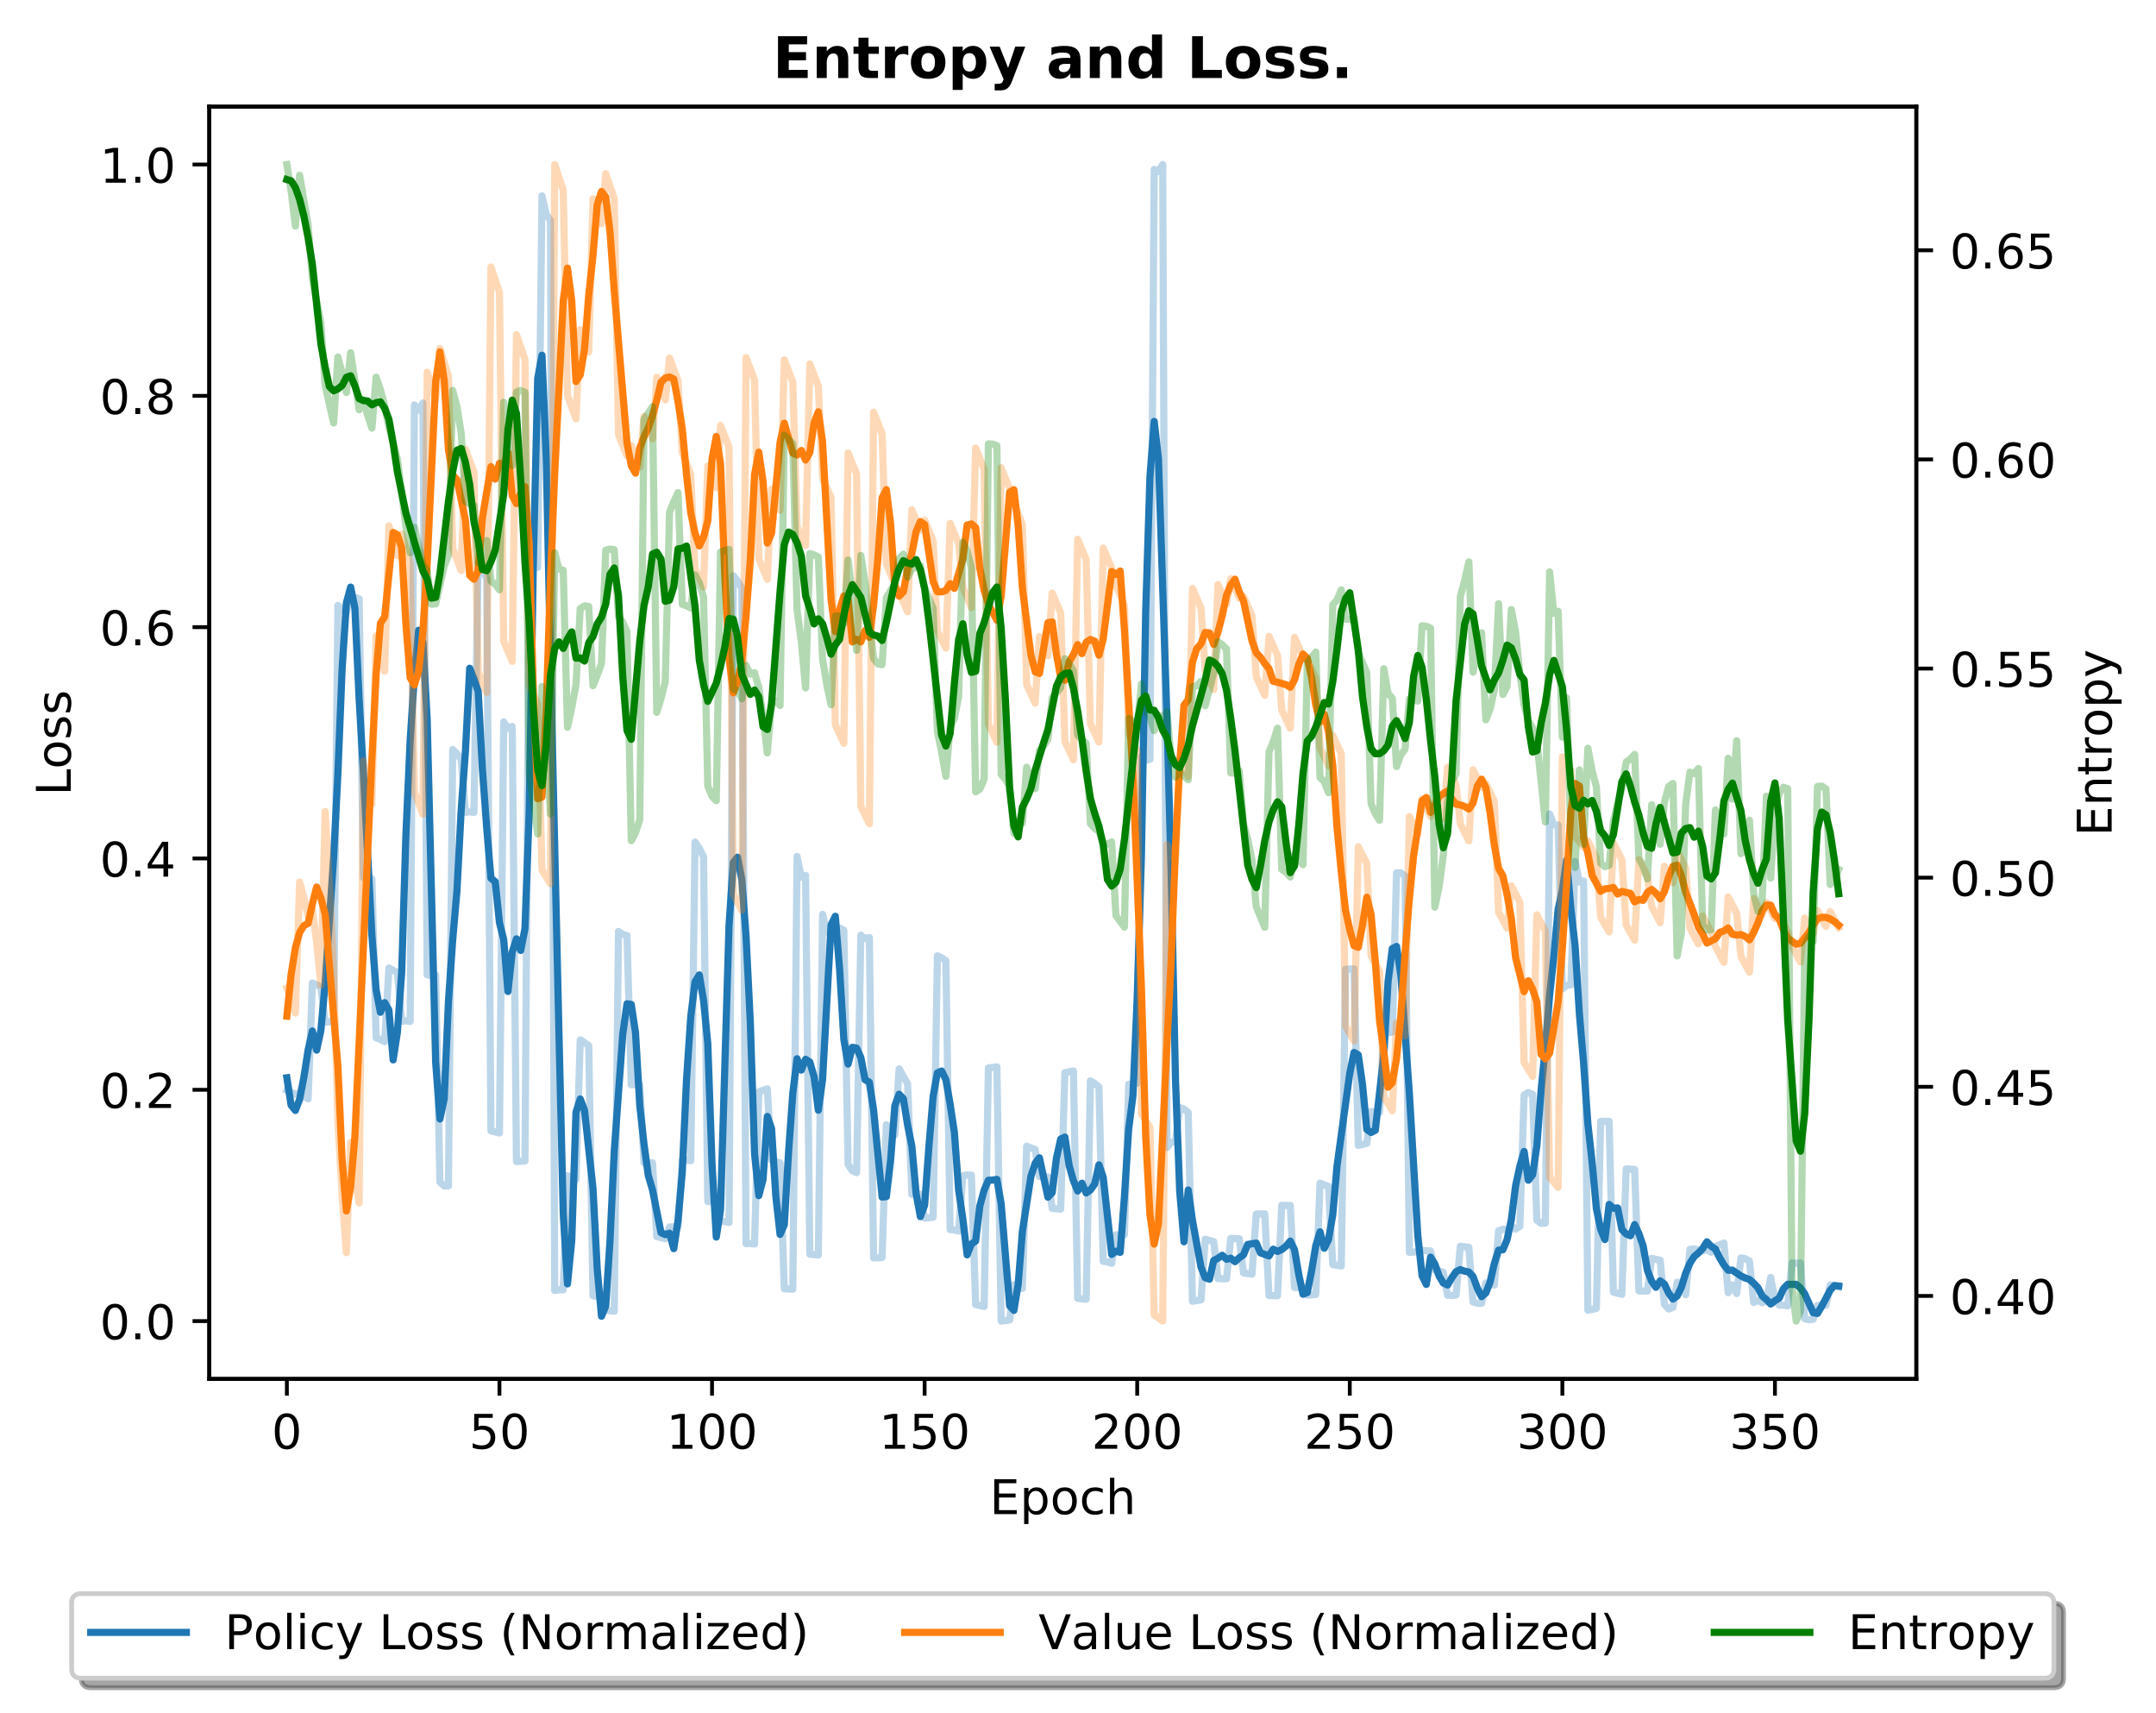 <?xml version="1.0" encoding="utf-8" standalone="no"?>
<!DOCTYPE svg PUBLIC "-//W3C//DTD SVG 1.1//EN"
  "http://www.w3.org/Graphics/SVG/1.1/DTD/svg11.dtd">
<!-- Created with matplotlib (https://matplotlib.org/) -->
<svg height="358.225pt" version="1.1" viewBox="0 0 451.045 358.225" width="451.045pt" xmlns="http://www.w3.org/2000/svg" xmlns:xlink="http://www.w3.org/1999/xlink">
 <defs>
  <style type="text/css">
*{stroke-linecap:butt;stroke-linejoin:round;}
  </style>
 </defs>
 <g id="figure_1">
  <g id="patch_1">
   <path d="M 0 358.225 
L 451.045 358.225 
L 451.045 0 
L 0 0 
z
" style="fill:#ffffff;"/>
  </g>
  <g id="axes_1">
   <g id="patch_2">
    <path d="M 43.781 288.43 
L 400.901 288.43 
L 400.901 22.318 
L 43.781 22.318 
z
" style="fill:#ffffff;"/>
   </g>
   <g id="matplotlib.axis_1">
    <g id="xtick_1">
     <g id="line2d_1">
      <defs>
       <path d="M 0 0 
L 0 3.5 
" id="m456266fafe" style="stroke:#000000;stroke-width:0.8;"/>
      </defs>
      <g>
       <use style="stroke:#000000;stroke-width:0.8;" x="60.014" xlink:href="#m456266fafe" y="288.43"/>
      </g>
     </g>
     <g id="text_1">
      <!-- 0 -->
      <defs>
       <path d="M 31.781 66.406 
Q 24.172 66.406 20.328 58.906 
Q 16.5 51.422 16.5 36.375 
Q 16.5 21.391 20.328 13.891 
Q 24.172 6.391 31.781 6.391 
Q 39.453 6.391 43.281 13.891 
Q 47.125 21.391 47.125 36.375 
Q 47.125 51.422 43.281 58.906 
Q 39.453 66.406 31.781 66.406 
z
M 31.781 74.219 
Q 44.047 74.219 50.516 64.516 
Q 56.984 54.828 56.984 36.375 
Q 56.984 17.969 50.516 8.266 
Q 44.047 -1.422 31.781 -1.422 
Q 19.531 -1.422 13.062 8.266 
Q 6.594 17.969 6.594 36.375 
Q 6.594 54.828 13.062 64.516 
Q 19.531 74.219 31.781 74.219 
z
" id="DejaVuSans-48"/>
      </defs>
      <g transform="translate(56.833 303.029)scale(0.1 -0.1)">
       <use xlink:href="#DejaVuSans-48"/>
      </g>
     </g>
    </g>
    <g id="xtick_2">
     <g id="line2d_2">
      <g>
       <use style="stroke:#000000;stroke-width:0.8;" x="104.487" xlink:href="#m456266fafe" y="288.43"/>
      </g>
     </g>
     <g id="text_2">
      <!-- 50 -->
      <defs>
       <path d="M 10.797 72.906 
L 49.516 72.906 
L 49.516 64.594 
L 19.828 64.594 
L 19.828 46.734 
Q 21.969 47.469 24.109 47.828 
Q 26.266 48.188 28.422 48.188 
Q 40.625 48.188 47.75 41.5 
Q 54.891 34.812 54.891 23.391 
Q 54.891 11.625 47.562 5.094 
Q 40.234 -1.422 26.906 -1.422 
Q 22.312 -1.422 17.547 -0.641 
Q 12.797 0.141 7.719 1.703 
L 7.719 11.625 
Q 12.109 9.234 16.797 8.062 
Q 21.484 6.891 26.703 6.891 
Q 35.156 6.891 40.078 11.328 
Q 45.016 15.766 45.016 23.391 
Q 45.016 31 40.078 35.438 
Q 35.156 39.891 26.703 39.891 
Q 22.75 39.891 18.812 39.016 
Q 14.891 38.141 10.797 36.281 
z
" id="DejaVuSans-53"/>
      </defs>
      <g transform="translate(98.125 303.029)scale(0.1 -0.1)">
       <use xlink:href="#DejaVuSans-53"/>
       <use x="63.623" xlink:href="#DejaVuSans-48"/>
      </g>
     </g>
    </g>
    <g id="xtick_3">
     <g id="line2d_3">
      <g>
       <use style="stroke:#000000;stroke-width:0.8;" x="148.96" xlink:href="#m456266fafe" y="288.43"/>
      </g>
     </g>
     <g id="text_3">
      <!-- 100 -->
      <defs>
       <path d="M 12.406 8.297 
L 28.516 8.297 
L 28.516 63.922 
L 10.984 60.406 
L 10.984 69.391 
L 28.422 72.906 
L 38.281 72.906 
L 38.281 8.297 
L 54.391 8.297 
L 54.391 0 
L 12.406 0 
z
" id="DejaVuSans-49"/>
      </defs>
      <g transform="translate(139.417 303.029)scale(0.1 -0.1)">
       <use xlink:href="#DejaVuSans-49"/>
       <use x="63.623" xlink:href="#DejaVuSans-48"/>
       <use x="127.246" xlink:href="#DejaVuSans-48"/>
      </g>
     </g>
    </g>
    <g id="xtick_4">
     <g id="line2d_4">
      <g>
       <use style="stroke:#000000;stroke-width:0.8;" x="193.434" xlink:href="#m456266fafe" y="288.43"/>
      </g>
     </g>
     <g id="text_4">
      <!-- 150 -->
      <g transform="translate(183.89 303.029)scale(0.1 -0.1)">
       <use xlink:href="#DejaVuSans-49"/>
       <use x="63.623" xlink:href="#DejaVuSans-53"/>
       <use x="127.246" xlink:href="#DejaVuSans-48"/>
      </g>
     </g>
    </g>
    <g id="xtick_5">
     <g id="line2d_5">
      <g>
       <use style="stroke:#000000;stroke-width:0.8;" x="237.907" xlink:href="#m456266fafe" y="288.43"/>
      </g>
     </g>
     <g id="text_5">
      <!-- 200 -->
      <defs>
       <path d="M 19.188 8.297 
L 53.609 8.297 
L 53.609 0 
L 7.328 0 
L 7.328 8.297 
Q 12.938 14.109 22.625 23.891 
Q 32.328 33.688 34.812 36.531 
Q 39.547 41.844 41.422 45.531 
Q 43.312 49.219 43.312 52.781 
Q 43.312 58.594 39.234 62.25 
Q 35.156 65.922 28.609 65.922 
Q 23.969 65.922 18.812 64.312 
Q 13.672 62.703 7.812 59.422 
L 7.812 69.391 
Q 13.766 71.781 18.938 73 
Q 24.125 74.219 28.422 74.219 
Q 39.75 74.219 46.484 68.547 
Q 53.219 62.891 53.219 53.422 
Q 53.219 48.922 51.531 44.891 
Q 49.859 40.875 45.406 35.406 
Q 44.188 33.984 37.641 27.219 
Q 31.109 20.453 19.188 8.297 
z
" id="DejaVuSans-50"/>
      </defs>
      <g transform="translate(228.363 303.029)scale(0.1 -0.1)">
       <use xlink:href="#DejaVuSans-50"/>
       <use x="63.623" xlink:href="#DejaVuSans-48"/>
       <use x="127.246" xlink:href="#DejaVuSans-48"/>
      </g>
     </g>
    </g>
    <g id="xtick_6">
     <g id="line2d_6">
      <g>
       <use style="stroke:#000000;stroke-width:0.8;" x="282.38" xlink:href="#m456266fafe" y="288.43"/>
      </g>
     </g>
     <g id="text_6">
      <!-- 250 -->
      <g transform="translate(272.836 303.029)scale(0.1 -0.1)">
       <use xlink:href="#DejaVuSans-50"/>
       <use x="63.623" xlink:href="#DejaVuSans-53"/>
       <use x="127.246" xlink:href="#DejaVuSans-48"/>
      </g>
     </g>
    </g>
    <g id="xtick_7">
     <g id="line2d_7">
      <g>
       <use style="stroke:#000000;stroke-width:0.8;" x="326.853" xlink:href="#m456266fafe" y="288.43"/>
      </g>
     </g>
     <g id="text_7">
      <!-- 300 -->
      <defs>
       <path d="M 40.578 39.312 
Q 47.656 37.797 51.625 33 
Q 55.609 28.219 55.609 21.188 
Q 55.609 10.406 48.188 4.484 
Q 40.766 -1.422 27.094 -1.422 
Q 22.516 -1.422 17.656 -0.516 
Q 12.797 0.391 7.625 2.203 
L 7.625 11.719 
Q 11.719 9.328 16.594 8.109 
Q 21.484 6.891 26.812 6.891 
Q 36.078 6.891 40.938 10.547 
Q 45.797 14.203 45.797 21.188 
Q 45.797 27.641 41.281 31.266 
Q 36.766 34.906 28.719 34.906 
L 20.219 34.906 
L 20.219 43.016 
L 29.109 43.016 
Q 36.375 43.016 40.234 45.922 
Q 44.094 48.828 44.094 54.297 
Q 44.094 59.906 40.109 62.906 
Q 36.141 65.922 28.719 65.922 
Q 24.656 65.922 20.016 65.031 
Q 15.375 64.156 9.812 62.312 
L 9.812 71.094 
Q 15.438 72.656 20.344 73.438 
Q 25.25 74.219 29.594 74.219 
Q 40.828 74.219 47.359 69.109 
Q 53.906 64.016 53.906 55.328 
Q 53.906 49.266 50.438 45.094 
Q 46.969 40.922 40.578 39.312 
z
" id="DejaVuSans-51"/>
      </defs>
      <g transform="translate(317.31 303.029)scale(0.1 -0.1)">
       <use xlink:href="#DejaVuSans-51"/>
       <use x="63.623" xlink:href="#DejaVuSans-48"/>
       <use x="127.246" xlink:href="#DejaVuSans-48"/>
      </g>
     </g>
    </g>
    <g id="xtick_8">
     <g id="line2d_8">
      <g>
       <use style="stroke:#000000;stroke-width:0.8;" x="371.327" xlink:href="#m456266fafe" y="288.43"/>
      </g>
     </g>
     <g id="text_8">
      <!-- 350 -->
      <g transform="translate(361.783 303.029)scale(0.1 -0.1)">
       <use xlink:href="#DejaVuSans-51"/>
       <use x="63.623" xlink:href="#DejaVuSans-53"/>
       <use x="127.246" xlink:href="#DejaVuSans-48"/>
      </g>
     </g>
    </g>
    <g id="text_9">
     <!-- Epoch -->
     <defs>
      <path d="M 9.812 72.906 
L 55.906 72.906 
L 55.906 64.594 
L 19.672 64.594 
L 19.672 43.016 
L 54.391 43.016 
L 54.391 34.719 
L 19.672 34.719 
L 19.672 8.297 
L 56.781 8.297 
L 56.781 0 
L 9.812 0 
z
" id="DejaVuSans-69"/>
      <path d="M 18.109 8.203 
L 18.109 -20.797 
L 9.078 -20.797 
L 9.078 54.688 
L 18.109 54.688 
L 18.109 46.391 
Q 20.953 51.266 25.266 53.625 
Q 29.594 56 35.594 56 
Q 45.562 56 51.781 48.094 
Q 58.016 40.188 58.016 27.297 
Q 58.016 14.406 51.781 6.484 
Q 45.562 -1.422 35.594 -1.422 
Q 29.594 -1.422 25.266 0.953 
Q 20.953 3.328 18.109 8.203 
z
M 48.688 27.297 
Q 48.688 37.203 44.609 42.844 
Q 40.531 48.484 33.406 48.484 
Q 26.266 48.484 22.188 42.844 
Q 18.109 37.203 18.109 27.297 
Q 18.109 17.391 22.188 11.75 
Q 26.266 6.109 33.406 6.109 
Q 40.531 6.109 44.609 11.75 
Q 48.688 17.391 48.688 27.297 
z
" id="DejaVuSans-112"/>
      <path d="M 30.609 48.391 
Q 23.391 48.391 19.188 42.75 
Q 14.984 37.109 14.984 27.297 
Q 14.984 17.484 19.156 11.844 
Q 23.344 6.203 30.609 6.203 
Q 37.797 6.203 41.984 11.859 
Q 46.188 17.531 46.188 27.297 
Q 46.188 37.016 41.984 42.703 
Q 37.797 48.391 30.609 48.391 
z
M 30.609 56 
Q 42.328 56 49.016 48.375 
Q 55.719 40.766 55.719 27.297 
Q 55.719 13.875 49.016 6.219 
Q 42.328 -1.422 30.609 -1.422 
Q 18.844 -1.422 12.172 6.219 
Q 5.516 13.875 5.516 27.297 
Q 5.516 40.766 12.172 48.375 
Q 18.844 56 30.609 56 
z
" id="DejaVuSans-111"/>
      <path d="M 48.781 52.594 
L 48.781 44.188 
Q 44.969 46.297 41.141 47.344 
Q 37.312 48.391 33.406 48.391 
Q 24.656 48.391 19.812 42.844 
Q 14.984 37.312 14.984 27.297 
Q 14.984 17.281 19.812 11.734 
Q 24.656 6.203 33.406 6.203 
Q 37.312 6.203 41.141 7.25 
Q 44.969 8.297 48.781 10.406 
L 48.781 2.094 
Q 45.016 0.344 40.984 -0.531 
Q 36.969 -1.422 32.422 -1.422 
Q 20.062 -1.422 12.781 6.344 
Q 5.516 14.109 5.516 27.297 
Q 5.516 40.672 12.859 48.328 
Q 20.219 56 33.016 56 
Q 37.156 56 41.109 55.141 
Q 45.062 54.297 48.781 52.594 
z
" id="DejaVuSans-99"/>
      <path d="M 54.891 33.016 
L 54.891 0 
L 45.906 0 
L 45.906 32.719 
Q 45.906 40.484 42.875 44.328 
Q 39.844 48.188 33.797 48.188 
Q 26.516 48.188 22.312 43.547 
Q 18.109 38.922 18.109 30.906 
L 18.109 0 
L 9.078 0 
L 9.078 75.984 
L 18.109 75.984 
L 18.109 46.188 
Q 21.344 51.125 25.703 53.562 
Q 30.078 56 35.797 56 
Q 45.219 56 50.047 50.172 
Q 54.891 44.344 54.891 33.016 
z
" id="DejaVuSans-104"/>
     </defs>
     <g transform="translate(207.03 316.707)scale(0.1 -0.1)">
      <use xlink:href="#DejaVuSans-69"/>
      <use x="63.184" xlink:href="#DejaVuSans-112"/>
      <use x="126.66" xlink:href="#DejaVuSans-111"/>
      <use x="187.842" xlink:href="#DejaVuSans-99"/>
      <use x="242.822" xlink:href="#DejaVuSans-104"/>
     </g>
    </g>
   </g>
   <g id="matplotlib.axis_2">
    <g id="ytick_1">
     <g id="line2d_9">
      <defs>
       <path d="M 0 0 
L -3.5 0 
" id="m635aa7ef98" style="stroke:#000000;stroke-width:0.8;"/>
      </defs>
      <g>
       <use style="stroke:#000000;stroke-width:0.8;" x="43.781" xlink:href="#m635aa7ef98" y="276.334"/>
      </g>
     </g>
     <g id="text_10">
      <!-- 0.0 -->
      <defs>
       <path d="M 10.688 12.406 
L 21 12.406 
L 21 0 
L 10.688 0 
z
" id="DejaVuSans-46"/>
      </defs>
      <g transform="translate(20.878 280.133)scale(0.1 -0.1)">
       <use xlink:href="#DejaVuSans-48"/>
       <use x="63.623" xlink:href="#DejaVuSans-46"/>
       <use x="95.41" xlink:href="#DejaVuSans-48"/>
      </g>
     </g>
    </g>
    <g id="ytick_2">
     <g id="line2d_10">
      <g>
       <use style="stroke:#000000;stroke-width:0.8;" x="43.781" xlink:href="#m635aa7ef98" y="227.95"/>
      </g>
     </g>
     <g id="text_11">
      <!-- 0.2 -->
      <g transform="translate(20.878 231.749)scale(0.1 -0.1)">
       <use xlink:href="#DejaVuSans-48"/>
       <use x="63.623" xlink:href="#DejaVuSans-46"/>
       <use x="95.41" xlink:href="#DejaVuSans-50"/>
      </g>
     </g>
    </g>
    <g id="ytick_3">
     <g id="line2d_11">
      <g>
       <use style="stroke:#000000;stroke-width:0.8;" x="43.781" xlink:href="#m635aa7ef98" y="179.566"/>
      </g>
     </g>
     <g id="text_12">
      <!-- 0.4 -->
      <defs>
       <path d="M 37.797 64.312 
L 12.891 25.391 
L 37.797 25.391 
z
M 35.203 72.906 
L 47.609 72.906 
L 47.609 25.391 
L 58.016 25.391 
L 58.016 17.188 
L 47.609 17.188 
L 47.609 0 
L 37.797 0 
L 37.797 17.188 
L 4.891 17.188 
L 4.891 26.703 
z
" id="DejaVuSans-52"/>
      </defs>
      <g transform="translate(20.878 183.365)scale(0.1 -0.1)">
       <use xlink:href="#DejaVuSans-48"/>
       <use x="63.623" xlink:href="#DejaVuSans-46"/>
       <use x="95.41" xlink:href="#DejaVuSans-52"/>
      </g>
     </g>
    </g>
    <g id="ytick_4">
     <g id="line2d_12">
      <g>
       <use style="stroke:#000000;stroke-width:0.8;" x="43.781" xlink:href="#m635aa7ef98" y="131.182"/>
      </g>
     </g>
     <g id="text_13">
      <!-- 0.6 -->
      <defs>
       <path d="M 33.016 40.375 
Q 26.375 40.375 22.484 35.828 
Q 18.609 31.297 18.609 23.391 
Q 18.609 15.531 22.484 10.953 
Q 26.375 6.391 33.016 6.391 
Q 39.656 6.391 43.531 10.953 
Q 47.406 15.531 47.406 23.391 
Q 47.406 31.297 43.531 35.828 
Q 39.656 40.375 33.016 40.375 
z
M 52.594 71.297 
L 52.594 62.312 
Q 48.875 64.062 45.094 64.984 
Q 41.312 65.922 37.594 65.922 
Q 27.828 65.922 22.672 59.328 
Q 17.531 52.734 16.797 39.406 
Q 19.672 43.656 24.016 45.922 
Q 28.375 48.188 33.594 48.188 
Q 44.578 48.188 50.953 41.516 
Q 57.328 34.859 57.328 23.391 
Q 57.328 12.156 50.688 5.359 
Q 44.047 -1.422 33.016 -1.422 
Q 20.359 -1.422 13.672 8.266 
Q 6.984 17.969 6.984 36.375 
Q 6.984 53.656 15.188 63.938 
Q 23.391 74.219 37.203 74.219 
Q 40.922 74.219 44.703 73.484 
Q 48.484 72.75 52.594 71.297 
z
" id="DejaVuSans-54"/>
      </defs>
      <g transform="translate(20.878 134.981)scale(0.1 -0.1)">
       <use xlink:href="#DejaVuSans-48"/>
       <use x="63.623" xlink:href="#DejaVuSans-46"/>
       <use x="95.41" xlink:href="#DejaVuSans-54"/>
      </g>
     </g>
    </g>
    <g id="ytick_5">
     <g id="line2d_13">
      <g>
       <use style="stroke:#000000;stroke-width:0.8;" x="43.781" xlink:href="#m635aa7ef98" y="82.798"/>
      </g>
     </g>
     <g id="text_14">
      <!-- 0.8 -->
      <defs>
       <path d="M 31.781 34.625 
Q 24.75 34.625 20.719 30.859 
Q 16.703 27.094 16.703 20.516 
Q 16.703 13.922 20.719 10.156 
Q 24.75 6.391 31.781 6.391 
Q 38.812 6.391 42.859 10.172 
Q 46.922 13.969 46.922 20.516 
Q 46.922 27.094 42.891 30.859 
Q 38.875 34.625 31.781 34.625 
z
M 21.922 38.812 
Q 15.578 40.375 12.031 44.719 
Q 8.5 49.078 8.5 55.328 
Q 8.5 64.062 14.719 69.141 
Q 20.953 74.219 31.781 74.219 
Q 42.672 74.219 48.875 69.141 
Q 55.078 64.062 55.078 55.328 
Q 55.078 49.078 51.531 44.719 
Q 48 40.375 41.703 38.812 
Q 48.828 37.156 52.797 32.312 
Q 56.781 27.484 56.781 20.516 
Q 56.781 9.906 50.312 4.234 
Q 43.844 -1.422 31.781 -1.422 
Q 19.734 -1.422 13.25 4.234 
Q 6.781 9.906 6.781 20.516 
Q 6.781 27.484 10.781 32.312 
Q 14.797 37.156 21.922 38.812 
z
M 18.312 54.391 
Q 18.312 48.734 21.844 45.562 
Q 25.391 42.391 31.781 42.391 
Q 38.141 42.391 41.719 45.562 
Q 45.312 48.734 45.312 54.391 
Q 45.312 60.062 41.719 63.234 
Q 38.141 66.406 31.781 66.406 
Q 25.391 66.406 21.844 63.234 
Q 18.312 60.062 18.312 54.391 
z
" id="DejaVuSans-56"/>
      </defs>
      <g transform="translate(20.878 86.597)scale(0.1 -0.1)">
       <use xlink:href="#DejaVuSans-48"/>
       <use x="63.623" xlink:href="#DejaVuSans-46"/>
       <use x="95.41" xlink:href="#DejaVuSans-56"/>
      </g>
     </g>
    </g>
    <g id="ytick_6">
     <g id="line2d_14">
      <g>
       <use style="stroke:#000000;stroke-width:0.8;" x="43.781" xlink:href="#m635aa7ef98" y="34.414"/>
      </g>
     </g>
     <g id="text_15">
      <!-- 1.0 -->
      <g transform="translate(20.878 38.213)scale(0.1 -0.1)">
       <use xlink:href="#DejaVuSans-49"/>
       <use x="63.623" xlink:href="#DejaVuSans-46"/>
       <use x="95.41" xlink:href="#DejaVuSans-48"/>
      </g>
     </g>
    </g>
    <g id="text_16">
     <!-- Loss -->
     <defs>
      <path d="M 9.812 72.906 
L 19.672 72.906 
L 19.672 8.297 
L 55.172 8.297 
L 55.172 0 
L 9.812 0 
z
" id="DejaVuSans-76"/>
      <path d="M 44.281 53.078 
L 44.281 44.578 
Q 40.484 46.531 36.375 47.5 
Q 32.281 48.484 27.875 48.484 
Q 21.188 48.484 17.844 46.438 
Q 14.5 44.391 14.5 40.281 
Q 14.5 37.156 16.891 35.375 
Q 19.281 33.594 26.516 31.984 
L 29.594 31.297 
Q 39.156 29.25 43.188 25.516 
Q 47.219 21.781 47.219 15.094 
Q 47.219 7.469 41.188 3.016 
Q 35.156 -1.422 24.609 -1.422 
Q 20.219 -1.422 15.453 -0.562 
Q 10.688 0.297 5.422 2 
L 5.422 11.281 
Q 10.406 8.688 15.234 7.391 
Q 20.062 6.109 24.812 6.109 
Q 31.156 6.109 34.562 8.281 
Q 37.984 10.453 37.984 14.406 
Q 37.984 18.062 35.516 20.016 
Q 33.062 21.969 24.703 23.781 
L 21.578 24.516 
Q 13.234 26.266 9.516 29.906 
Q 5.812 33.547 5.812 39.891 
Q 5.812 47.609 11.281 51.797 
Q 16.75 56 26.812 56 
Q 31.781 56 36.172 55.266 
Q 40.578 54.547 44.281 53.078 
z
" id="DejaVuSans-115"/>
     </defs>
     <g transform="translate(14.798 166.428)rotate(-90)scale(0.1 -0.1)">
      <use xlink:href="#DejaVuSans-76"/>
      <use x="55.697" xlink:href="#DejaVuSans-111"/>
      <use x="116.879" xlink:href="#DejaVuSans-115"/>
      <use x="168.979" xlink:href="#DejaVuSans-115"/>
     </g>
    </g>
   </g>
   <g id="line2d_15">
    <path clip-path="url(#pca39435b71)" d="M 60.014 228.075 
L 61.793 228.888 
L 62.682 228.657 
L 64.461 229.866 
L 65.351 205.615 
L 67.13 206.422 
L 68.019 213.793 
L 69.798 213.656 
L 70.688 126.628 
L 72.466 128.161 
L 73.356 124.447 
L 74.245 124.963 
L 75.135 125.26 
L 76.024 183.516 
L 77.803 183.816 
L 78.693 217.077 
L 79.582 217.42 
L 80.472 217.903 
L 81.361 202.466 
L 83.14 203.456 
L 84.03 213.636 
L 84.919 213.507 
L 85.808 213.654 
L 86.698 84.711 
L 87.587 85.832 
L 88.477 84.292 
L 89.366 203.898 
L 90.256 204.1 
L 91.145 203.951 
L 92.035 247.233 
L 92.924 248.068 
L 93.814 248.062 
L 94.703 156.789 
L 95.593 157.649 
L 96.482 158.848 
L 97.371 169.934 
L 98.261 169.816 
L 99.15 169.941 
L 100.04 117.613 
L 100.929 119.018 
L 101.819 121.047 
L 102.708 236.559 
L 104.487 236.98 
L 105.377 151.008 
L 106.266 152.318 
L 107.156 151.946 
L 108.045 242.953 
L 109.824 242.851 
L 110.713 116.947 
L 112.492 118.684 
L 113.382 40.979 
L 114.271 44.839 
L 115.161 46.125 
L 116.05 269.947 
L 116.94 269.775 
L 117.829 269.784 
L 118.719 245.922 
L 120.498 246.684 
L 121.387 217.503 
L 123.166 218.697 
L 124.055 271.023 
L 125.834 271.374 
L 126.724 274.07 
L 128.503 274.275 
L 129.392 194.837 
L 130.282 195.425 
L 131.171 195.694 
L 132.061 226.9 
L 133.84 226.834 
L 134.729 243.235 
L 136.508 243.231 
L 137.397 258.657 
L 139.176 259.096 
L 140.066 256.65 
L 141.845 256.581 
L 142.734 242.563 
L 144.513 242.77 
L 145.403 176.135 
L 146.292 177.45 
L 147.181 179.184 
L 148.071 251.334 
L 149.85 251.354 
L 150.739 255.354 
L 152.518 255.721 
L 153.408 120.441 
L 154.297 121.492 
L 155.187 123.082 
L 156.076 260.133 
L 156.966 260.096 
L 157.855 260.224 
L 158.745 228.377 
L 160.523 227.742 
L 161.413 242.629 
L 163.192 243.262 
L 164.081 269.572 
L 165.86 269.662 
L 166.75 179.15 
L 167.639 183.497 
L 168.529 183.117 
L 169.418 262.331 
L 171.197 262.533 
L 172.087 191.27 
L 172.976 194.938 
L 173.865 195.016 
L 174.755 193.648 
L 176.534 194.609 
L 177.423 243.572 
L 178.313 244.896 
L 179.202 245.295 
L 180.092 195.612 
L 180.981 196.325 
L 181.871 196.097 
L 182.76 263.117 
L 184.539 263.041 
L 185.428 235.25 
L 186.318 236.127 
L 187.207 237.384 
L 188.097 223.575 
L 189.876 226.693 
L 190.765 249.824 
L 192.544 249.813 
L 193.434 254.796 
L 195.213 254.615 
L 196.102 199.927 
L 196.992 200.326 
L 197.881 200.941 
L 198.77 257.203 
L 199.66 257.266 
L 200.549 257.471 
L 201.439 245.917 
L 202.328 245.759 
L 203.218 245.803 
L 204.107 272.874 
L 205.886 273.282 
L 206.776 223.39 
L 208.555 223.158 
L 209.444 276.334 
L 211.223 276.104 
L 212.112 268.726 
L 213.002 269.45 
L 213.891 269.51 
L 214.781 239.749 
L 216.56 240.449 
L 217.449 246.092 
L 219.228 246.177 
L 220.118 252.76 
L 221.897 252.921 
L 222.786 224.367 
L 224.565 224.013 
L 225.454 271.57 
L 227.233 271.775 
L 228.123 226.088 
L 229.012 226.612 
L 229.902 227.377 
L 230.791 263.825 
L 231.681 263.956 
L 232.57 264.25 
L 233.46 258.299 
L 235.238 258.268 
L 236.128 226.793 
L 237.907 226.583 
L 238.796 158.264 
L 239.686 159.053 
L 240.575 158.816 
L 241.465 35.431 
L 242.354 35.88 
L 243.244 34.414 
L 244.133 240.028 
L 245.023 238.95 
L 245.912 238.817 
L 246.802 231.653 
L 247.691 231.983 
L 248.58 232.694 
L 249.47 272.178 
L 251.249 271.905 
L 252.138 259.201 
L 253.917 259.72 
L 254.807 267.457 
L 256.586 267.492 
L 257.475 259.046 
L 259.254 259.109 
L 260.143 266.243 
L 261.922 266.523 
L 262.812 253.953 
L 264.591 253.901 
L 265.48 270.981 
L 267.259 271.049 
L 268.149 252.106 
L 269.928 252.159 
L 270.817 269.3 
L 272.596 269.36 
L 273.485 270.937 
L 275.264 270.778 
L 276.154 247.495 
L 277.933 248.169 
L 278.822 264.505 
L 280.601 264.814 
L 281.491 202.716 
L 283.27 202.66 
L 284.159 239.579 
L 285.938 239.17 
L 286.827 232.51 
L 288.606 232.703 
L 289.496 215.558 
L 290.385 216.027 
L 291.275 215.903 
L 292.164 182.586 
L 293.054 182.561 
L 293.943 183.199 
L 294.833 261.965 
L 296.612 261.817 
L 297.501 261.571 
L 299.28 261.674 
L 300.169 265.678 
L 301.059 265.825 
L 301.948 266.142 
L 302.838 270.921 
L 303.727 270.987 
L 304.617 270.866 
L 305.506 260.687 
L 307.285 260.89 
L 308.175 272.333 
L 309.064 272.591 
L 309.954 272.617 
L 310.843 268.372 
L 312.622 268.793 
L 313.511 257.44 
L 314.401 257.109 
L 315.29 257.248 
L 316.18 256.4 
L 317.069 257.094 
L 317.959 256.509 
L 318.848 229.057 
L 319.738 228.53 
L 320.627 228.892 
L 321.517 255.22 
L 322.406 255.905 
L 323.295 255.847 
L 324.185 170.242 
L 325.074 172.536 
L 325.964 172.54 
L 326.853 206.841 
L 327.743 206.12 
L 328.632 206.018 
L 329.522 180.209 
L 330.411 184.498 
L 331.301 184.287 
L 332.19 274.068 
L 333.969 273.685 
L 334.859 234.571 
L 336.637 234.551 
L 337.527 270.27 
L 339.306 270.736 
L 340.195 244.492 
L 341.974 244.628 
L 342.864 270.023 
L 344.643 270.081 
L 345.532 263.209 
L 347.311 263.6 
L 348.2 272.819 
L 349.09 273.806 
L 349.979 273.48 
L 350.869 268.213 
L 351.758 268.372 
L 352.648 270.823 
L 353.537 261.329 
L 354.427 261.219 
L 356.206 261.68 
L 357.095 261.361 
L 357.985 261.94 
L 358.874 260.728 
L 360.653 260.001 
L 361.542 270.401 
L 362.432 268.756 
L 363.321 270.577 
L 364.211 263.127 
L 365.1 263.26 
L 365.99 263.782 
L 366.879 272.426 
L 367.769 272.013 
L 368.658 272.506 
L 369.548 272.135 
L 370.437 267.205 
L 371.327 272.019 
L 372.216 273.007 
L 373.105 272.981 
L 373.995 273.151 
L 374.884 264.169 
L 375.774 264.238 
L 376.663 264.174 
L 377.553 275.819 
L 378.442 276.055 
L 379.332 275.963 
L 380.221 273.069 
L 381.111 272.991 
L 382 273.05 
L 382.89 268.778 
L 383.779 268.924 
L 384.669 269.186 
L 384.669 269.186 
" style="fill:none;stroke:#1f77b4;stroke-linecap:square;stroke-opacity:0.3;stroke-width:1.5;"/>
   </g>
   <g id="line2d_16">
    <path clip-path="url(#pca39435b71)" d="M 60.014 225.441 
L 60.903 231.165 
L 61.793 232.276 
L 62.682 229.942 
L 63.572 225.33 
L 64.461 219.608 
L 65.351 215.645 
L 66.24 219.658 
L 67.13 215.551 
L 68.019 205.697 
L 69.798 179.34 
L 70.688 161.866 
L 71.577 139.816 
L 72.466 126.1 
L 73.356 122.8 
L 74.245 127.215 
L 75.135 146.295 
L 76.024 161.528 
L 77.803 195.673 
L 78.693 207.099 
L 79.582 211.742 
L 80.472 209.723 
L 81.361 211.28 
L 82.251 221.703 
L 83.14 215.873 
L 84.03 203.485 
L 84.919 174.551 
L 85.808 154.814 
L 86.698 141.337 
L 87.587 131.829 
L 88.477 134.422 
L 89.366 150.376 
L 91.145 222.218 
L 92.035 234.06 
L 92.924 229.845 
L 93.814 209.553 
L 94.703 196.655 
L 95.593 186.366 
L 96.482 169.437 
L 97.371 157.167 
L 98.261 139.782 
L 99.15 141.966 
L 100.04 144.636 
L 100.929 161.033 
L 101.819 173.149 
L 102.708 183.697 
L 103.598 184.423 
L 104.487 192.968 
L 105.377 196.515 
L 106.266 207.389 
L 107.156 199.167 
L 108.045 196.378 
L 108.935 198.806 
L 109.824 194.25 
L 110.713 169.643 
L 111.603 116.41 
L 112.492 79.114 
L 113.382 74.306 
L 114.271 95.718 
L 115.161 138.18 
L 116.94 216.304 
L 117.829 253.771 
L 118.719 268.557 
L 119.608 259.599 
L 120.498 232.657 
L 121.387 229.873 
L 122.276 232.21 
L 124.055 248.533 
L 124.945 265.471 
L 125.834 275.319 
L 126.724 273.149 
L 127.613 259.483 
L 128.503 240.815 
L 130.282 216.33 
L 131.171 209.957 
L 132.061 210.1 
L 132.95 215.968 
L 133.84 231.2 
L 134.729 239.312 
L 135.618 245.857 
L 136.508 248.898 
L 138.287 257.842 
L 139.176 258.244 
L 140.066 257.938 
L 140.955 261.18 
L 141.845 255.281 
L 142.734 245.184 
L 143.624 225.798 
L 144.513 212.643 
L 145.403 205.355 
L 146.292 203.925 
L 147.181 209.214 
L 148.071 218.293 
L 148.96 243.447 
L 149.85 258.757 
L 150.739 252.996 
L 152.518 193.494 
L 153.408 180.414 
L 154.297 179.3 
L 155.187 183.963 
L 156.076 195.763 
L 156.966 213.716 
L 157.855 241.282 
L 158.745 250.094 
L 159.634 246.717 
L 160.523 233.528 
L 161.413 236.049 
L 162.302 250.157 
L 163.192 258.208 
L 164.081 256.176 
L 164.971 241.002 
L 165.86 228.631 
L 166.75 221.453 
L 167.639 223.831 
L 168.529 221.579 
L 169.418 222.152 
L 170.308 225.213 
L 171.197 232.222 
L 172.087 225.781 
L 173.865 193.461 
L 174.755 191.653 
L 175.644 202.652 
L 176.534 217.43 
L 177.423 222.576 
L 178.313 219.064 
L 179.202 219.233 
L 180.092 221.191 
L 180.981 225.855 
L 181.871 226.371 
L 182.76 232.195 
L 184.539 250.395 
L 185.428 250.293 
L 186.318 242.732 
L 187.207 231.265 
L 188.097 228.872 
L 188.986 229.811 
L 189.876 235.338 
L 190.765 239.739 
L 191.655 249.655 
L 192.544 254.488 
L 193.434 252.101 
L 194.323 239.936 
L 195.213 229.353 
L 196.102 224.42 
L 196.992 224.027 
L 197.881 225.827 
L 198.77 230.936 
L 199.66 236.859 
L 200.549 248.892 
L 201.439 255.033 
L 202.328 262.479 
L 203.218 260.215 
L 204.107 259.593 
L 204.997 252.207 
L 205.886 248.939 
L 206.776 246.876 
L 207.665 246.839 
L 208.555 246.691 
L 209.444 251.765 
L 211.223 273.121 
L 212.112 274.086 
L 213.002 268.682 
L 213.891 257.553 
L 215.67 246.067 
L 216.56 243.308 
L 217.449 242.175 
L 219.228 250.413 
L 220.118 249.461 
L 221.007 242.28 
L 221.897 238.258 
L 222.786 237.845 
L 223.675 243.832 
L 224.565 246.962 
L 225.454 249.129 
L 226.344 247.492 
L 227.233 249.527 
L 228.123 248.917 
L 229.012 247.651 
L 229.902 243.65 
L 230.791 246.219 
L 232.57 262.386 
L 233.46 261.711 
L 234.349 261.956 
L 235.238 250.275 
L 236.128 236.115 
L 237.017 229.197 
L 237.907 208.689 
L 238.796 178.845 
L 239.686 127.817 
L 240.575 99.731 
L 241.465 88.146 
L 242.354 95.967 
L 244.133 150.222 
L 245.023 183.057 
L 245.912 225.668 
L 246.802 249.236 
L 247.691 259.743 
L 248.58 248.917 
L 249.47 255.284 
L 251.249 265.027 
L 252.138 267.267 
L 253.028 267.574 
L 253.917 263.65 
L 254.807 263.192 
L 255.696 262.569 
L 256.586 263.405 
L 257.475 263.174 
L 258.365 263.902 
L 259.254 263.086 
L 260.143 262.473 
L 261.033 260.299 
L 262.812 260.017 
L 263.701 262.065 
L 265.48 262.699 
L 266.37 261.297 
L 267.259 261.765 
L 268.149 261.367 
L 269.038 260.664 
L 269.928 259.601 
L 270.817 261.401 
L 271.707 266.576 
L 272.596 270.715 
L 273.485 270.369 
L 274.375 265.932 
L 275.264 260.579 
L 276.154 257.659 
L 277.043 261.098 
L 277.933 259.28 
L 278.822 254.095 
L 279.712 243.879 
L 282.38 224.471 
L 283.27 220.145 
L 284.159 220.662 
L 285.048 226.863 
L 285.938 236.25 
L 286.827 236.881 
L 287.717 236.427 
L 289.496 220.693 
L 290.385 205.348 
L 291.275 198.419 
L 292.164 197.969 
L 293.054 203.911 
L 294.833 228.457 
L 296.612 258.428 
L 297.501 266.85 
L 298.39 268.666 
L 299.28 262.963 
L 300.169 264.373 
L 301.059 266.892 
L 301.948 268.372 
L 302.838 268.798 
L 303.727 267.282 
L 304.617 265.989 
L 305.506 265.561 
L 306.396 265.893 
L 307.285 266.066 
L 308.175 267.027 
L 309.064 269.444 
L 309.954 271.221 
L 310.843 270.447 
L 311.732 268.175 
L 312.622 264.287 
L 313.511 261.486 
L 314.401 261.414 
L 315.29 259.291 
L 316.18 255.1 
L 317.069 248.022 
L 317.959 243.932 
L 318.848 240.852 
L 319.738 246.874 
L 320.627 245.727 
L 321.517 239.681 
L 322.406 228.033 
L 323.295 219.107 
L 324.185 208.159 
L 325.074 200.064 
L 325.964 190.233 
L 326.853 186.183 
L 327.743 179.925 
L 328.632 190.029 
L 329.522 197.887 
L 330.411 212.007 
L 331.301 222.455 
L 332.19 235.06 
L 333.08 243.145 
L 333.969 252.81 
L 334.859 257.118 
L 335.748 259.284 
L 336.637 251.938 
L 337.527 252.731 
L 338.416 252.661 
L 339.306 257.186 
L 340.195 258.117 
L 341.085 258.482 
L 341.974 256.142 
L 342.864 258.023 
L 343.753 260.603 
L 344.643 265.73 
L 345.532 267.983 
L 346.422 269.264 
L 347.311 267.915 
L 348.2 268.587 
L 349.09 270.457 
L 349.979 271.723 
L 350.869 271.088 
L 351.758 269.244 
L 352.648 266.33 
L 353.537 264.222 
L 354.427 262.831 
L 355.316 262.089 
L 356.206 261.154 
L 357.095 259.751 
L 357.985 260.683 
L 358.874 261.278 
L 359.764 263.105 
L 360.653 264.59 
L 361.542 265.7 
L 362.432 265.684 
L 364.211 266.891 
L 365.1 267.321 
L 365.99 267.619 
L 366.879 268.401 
L 367.769 269.346 
L 368.658 271.09 
L 369.548 271.825 
L 370.437 272.761 
L 371.327 272.063 
L 372.216 271.533 
L 373.105 269.558 
L 373.995 268.638 
L 375.774 268.653 
L 376.663 269.397 
L 377.553 270.624 
L 379.332 274.589 
L 380.221 274.733 
L 381.111 273.237 
L 382.89 269.87 
L 383.779 268.898 
L 384.669 269 
L 384.669 269 
" style="fill:none;stroke:#1f77b4;stroke-linecap:square;stroke-width:1.5;"/>
   </g>
   <g id="line2d_17">
    <path clip-path="url(#pca39435b71)" d="M 60.014 206.678 
L 61.793 211.907 
L 62.682 184.492 
L 63.572 187.757 
L 64.461 191.772 
L 65.351 190.29 
L 66.24 197.182 
L 67.13 206.052 
L 68.019 169.746 
L 68.909 184.987 
L 69.798 202.778 
L 70.688 234.648 
L 71.577 250.101 
L 72.466 262.032 
L 73.356 238.983 
L 74.245 246.339 
L 75.135 251.638 
L 76.024 159.141 
L 76.914 164.04 
L 77.803 168.169 
L 78.693 132.988 
L 80.472 140.376 
L 81.361 109.979 
L 83.14 116.255 
L 84.03 111.71 
L 85.808 117.794 
L 86.698 165.721 
L 88.477 170.306 
L 89.366 77.846 
L 91.145 83.476 
L 92.035 72.886 
L 93.814 78.672 
L 94.703 114.703 
L 96.482 119.347 
L 97.371 93.99 
L 99.15 98.728 
L 100.04 140.633 
L 101.819 144.851 
L 102.708 55.842 
L 104.487 61.125 
L 105.377 134.11 
L 107.156 138.332 
L 108.045 69.991 
L 109.824 75.192 
L 110.713 143.251 
L 112.492 147.185 
L 113.382 181.949 
L 115.161 184.867 
L 116.05 34.414 
L 117.829 39.795 
L 118.719 82.689 
L 120.498 87.597 
L 121.387 68.943 
L 123.166 73.671 
L 124.055 41.589 
L 125.834 46.803 
L 126.724 36.333 
L 128.503 41.557 
L 129.392 90.943 
L 131.171 95.328 
L 132.061 93.147 
L 133.84 97.717 
L 134.729 87.086 
L 136.508 91.818 
L 137.397 78.914 
L 139.176 83.654 
L 140.066 74.873 
L 141.845 79.634 
L 142.734 94.651 
L 144.513 99.225 
L 145.403 118.963 
L 147.181 122.76 
L 148.071 97.466 
L 149.85 101.993 
L 150.739 88.986 
L 152.518 93.583 
L 153.408 187.103 
L 155.187 190.408 
L 156.076 74.771 
L 157.855 79.478 
L 158.745 116.883 
L 160.523 121.175 
L 161.413 102.306 
L 163.192 106.735 
L 164.081 75.276 
L 165.86 79.948 
L 166.75 110.242 
L 168.529 114.085 
L 169.418 76.127 
L 171.197 80.77 
L 172.087 100.065 
L 173.865 104.038 
L 174.755 151.616 
L 176.534 155.47 
L 177.423 94.764 
L 179.202 99.096 
L 180.092 168.668 
L 181.871 172.316 
L 182.76 86.216 
L 184.539 90.737 
L 185.428 118.022 
L 187.207 122.191 
L 188.097 123.921 
L 189.876 127.963 
L 190.765 106.611 
L 192.544 110.937 
L 193.434 108.793 
L 195.213 113.076 
L 196.102 132.02 
L 197.881 135.577 
L 198.77 109.467 
L 200.549 113.749 
L 201.439 122.924 
L 203.218 127.085 
L 204.107 93.715 
L 205.886 98.123 
L 206.776 151.464 
L 208.555 155.271 
L 209.444 97.836 
L 211.223 102.199 
L 212.112 105.347 
L 213.891 109.64 
L 214.781 143.168 
L 216.56 147.078 
L 217.449 133.142 
L 219.228 137.166 
L 220.118 124.058 
L 221.897 128.171 
L 222.786 155.105 
L 224.565 158.914 
L 225.454 112.809 
L 227.233 117.017 
L 228.123 151.419 
L 229.902 155.22 
L 230.791 114.628 
L 232.57 118.813 
L 233.46 122.48 
L 235.238 126.593 
L 236.128 153.527 
L 237.907 157.2 
L 238.796 233.007 
L 240.575 235.747 
L 241.465 275.019 
L 243.244 276.334 
L 244.133 176.63 
L 245.912 180.141 
L 246.802 158.775 
L 248.58 162.436 
L 249.47 123.08 
L 251.249 127.166 
L 252.138 140.316 
L 253.917 144.247 
L 254.807 122.257 
L 256.586 126.344 
L 257.475 121.042 
L 259.254 125.135 
L 260.143 124.745 
L 261.922 128.803 
L 262.812 141.547 
L 264.591 145.452 
L 265.48 133.096 
L 267.259 137.077 
L 268.149 148.517 
L 269.928 152.322 
L 270.817 133.315 
L 272.596 137.288 
L 273.485 137.986 
L 275.264 141.915 
L 276.154 156.435 
L 277.933 160.185 
L 278.822 153.849 
L 280.601 157.63 
L 281.491 214.627 
L 283.27 217.739 
L 284.159 177.122 
L 285.938 180.612 
L 286.827 199.904 
L 288.606 203.192 
L 289.496 229.394 
L 291.275 232.332 
L 292.164 213.952 
L 293.943 216.689 
L 294.833 170.801 
L 296.612 174.402 
L 297.501 167.149 
L 299.28 170.782 
L 300.169 167.565 
L 301.948 171.195 
L 302.838 160.509 
L 304.617 164.208 
L 305.506 172.329 
L 307.285 175.901 
L 308.175 161.024 
L 309.954 164.712 
L 310.843 163.918 
L 312.622 167.578 
L 313.511 190.767 
L 315.29 194.154 
L 316.18 185.292 
L 317.959 188.729 
L 318.848 222.228 
L 320.627 225.17 
L 321.517 191.359 
L 323.295 194.725 
L 324.185 246.226 
L 325.964 248.371 
L 326.853 158.311 
L 328.632 161.031 
L 329.522 174.92 
L 331.301 177.214 
L 332.19 175.885 
L 333.969 179.417 
L 334.859 191.837 
L 336.637 194.944 
L 337.527 176.323 
L 339.306 179.845 
L 340.195 193.472 
L 341.974 196.663 
L 342.864 179.813 
L 344.643 183.299 
L 345.532 189.602 
L 347.311 192.984 
L 348.2 181.214 
L 349.979 184.683 
L 350.869 178.039 
L 352.648 181.536 
L 353.537 194.12 
L 355.316 197.449 
L 356.206 191.599 
L 357.985 194.953 
L 358.874 198.014 
L 360.653 201.279 
L 361.542 187.623 
L 363.321 191.02 
L 364.211 200.075 
L 365.99 203.348 
L 366.879 187.967 
L 368.658 191.357 
L 369.548 188.787 
L 371.327 192.167 
L 372.216 191.587 
L 373.995 194.939 
L 374.884 197.934 
L 376.663 201.221 
L 377.553 192.024 
L 379.332 195.368 
L 380.221 190.441 
L 382 193.798 
L 382.89 190.664 
L 384.669 194.017 
L 384.669 194.017 
" style="fill:none;stroke:#ff7f0e;stroke-linecap:square;stroke-opacity:0.3;stroke-width:1.5;"/>
   </g>
   <g id="line2d_18">
    <path clip-path="url(#pca39435b71)" d="M 60.014 212.553 
L 60.903 203.826 
L 61.793 198.235 
L 62.682 195.068 
L 63.572 193.61 
L 64.461 193.146 
L 65.351 189.069 
L 66.24 185.541 
L 67.13 187.812 
L 68.019 191.221 
L 70.688 223.002 
L 71.577 242.623 
L 72.466 253.303 
L 73.356 248.268 
L 74.245 237.662 
L 77.803 158.781 
L 78.693 141.102 
L 79.582 130.372 
L 80.472 129.014 
L 82.251 111.377 
L 83.14 111.873 
L 84.03 114.542 
L 84.919 130.52 
L 85.808 141.759 
L 86.698 143.276 
L 87.587 140.399 
L 88.477 131.957 
L 89.366 118.05 
L 91.145 79.841 
L 92.035 73.6 
L 92.924 79.515 
L 93.814 94.019 
L 94.703 99.338 
L 95.593 100.334 
L 97.371 108.76 
L 98.261 120.347 
L 99.15 121.157 
L 100.04 119.404 
L 100.929 108.245 
L 102.708 97.606 
L 103.598 100.214 
L 104.487 96.901 
L 105.377 97.302 
L 106.266 94.715 
L 107.156 103.666 
L 108.045 105.344 
L 108.935 103.15 
L 109.824 101.793 
L 110.713 113.873 
L 111.603 145.464 
L 112.492 167.068 
L 113.382 166.718 
L 114.271 148.377 
L 115.161 121.03 
L 116.05 98.984 
L 117.829 62.931 
L 118.719 56.079 
L 119.608 62.882 
L 120.498 79.806 
L 121.387 78.43 
L 122.276 73.093 
L 123.166 61.715 
L 124.055 53.526 
L 124.945 42.816 
L 125.834 40.054 
L 126.724 41.231 
L 127.613 48.447 
L 128.503 60.84 
L 131.171 92.603 
L 132.061 97.409 
L 132.95 98.964 
L 133.84 93.732 
L 134.729 91.351 
L 135.618 89.551 
L 136.508 86.974 
L 137.397 83.701 
L 138.287 79.961 
L 139.176 79.056 
L 140.066 78.852 
L 140.955 79.29 
L 141.845 84.01 
L 142.734 89.645 
L 143.624 99.284 
L 144.513 107.296 
L 145.403 111.537 
L 146.292 114.189 
L 147.181 112.328 
L 148.071 108.967 
L 148.96 95.994 
L 149.85 91.298 
L 150.739 97.001 
L 151.629 120.237 
L 152.518 137.597 
L 153.408 144.923 
L 154.297 142.597 
L 155.187 138.263 
L 156.076 128.85 
L 156.966 117.226 
L 157.855 99.24 
L 158.745 94.566 
L 159.634 100.69 
L 160.523 113.598 
L 161.413 111.553 
L 163.192 92.505 
L 164.081 88.517 
L 165.86 94.788 
L 166.75 95.186 
L 167.639 94.225 
L 168.529 96.217 
L 169.418 94.67 
L 170.308 88.476 
L 171.197 86.14 
L 172.087 92.423 
L 173.865 125.386 
L 174.755 132.122 
L 175.644 127.615 
L 176.534 124.66 
L 177.423 125.302 
L 178.313 134.269 
L 179.202 133.73 
L 180.092 134.266 
L 180.981 131.901 
L 181.871 133.322 
L 182.76 126.583 
L 183.65 116.895 
L 184.539 104.104 
L 185.428 102.418 
L 186.318 109.558 
L 187.207 122.532 
L 188.097 124.686 
L 188.986 123.785 
L 189.876 119.009 
L 190.765 115.763 
L 191.655 111.179 
L 192.544 109.114 
L 193.434 109.718 
L 195.213 121.6 
L 196.102 123.759 
L 196.992 123.819 
L 197.881 123.496 
L 198.77 122.096 
L 199.66 123.066 
L 201.439 116.877 
L 202.328 109.809 
L 203.218 109.584 
L 204.107 110.347 
L 204.997 118.897 
L 205.886 123.463 
L 206.776 126.413 
L 208.555 129.732 
L 209.444 124.794 
L 211.223 102.943 
L 212.112 102.444 
L 213.002 109.94 
L 213.891 123.02 
L 215.67 136.977 
L 216.56 140.513 
L 217.449 140.866 
L 219.228 130.251 
L 220.118 130.073 
L 221.007 136.846 
L 221.897 141.616 
L 222.786 142.284 
L 223.675 138.382 
L 224.565 136.924 
L 225.454 134.83 
L 226.344 136.72 
L 227.233 134.337 
L 228.123 133.759 
L 229.012 134.111 
L 229.902 137.047 
L 230.791 133.692 
L 232.57 119.551 
L 233.46 120.155 
L 234.349 119.441 
L 235.238 131.757 
L 237.017 162.191 
L 238.796 206.672 
L 239.686 237.709 
L 240.575 254.045 
L 241.465 260.238 
L 242.354 255.964 
L 244.133 218.502 
L 245.023 200.663 
L 245.912 177.421 
L 246.802 159.835 
L 247.691 147.524 
L 248.58 146.352 
L 249.47 138.492 
L 250.359 135.7 
L 251.249 134.672 
L 252.138 132.294 
L 253.028 132.381 
L 253.917 134.793 
L 254.807 132.208 
L 255.696 128.782 
L 256.586 124.53 
L 257.475 122.342 
L 258.365 121.161 
L 259.254 123.792 
L 260.143 125.676 
L 261.922 134.039 
L 262.812 136.542 
L 263.701 137.478 
L 264.591 138.783 
L 265.48 139.859 
L 266.37 142.524 
L 267.259 142.686 
L 269.038 143.222 
L 269.928 143.763 
L 270.817 142.203 
L 271.707 138.993 
L 272.596 136.813 
L 273.485 137.669 
L 274.375 141.663 
L 275.264 147.452 
L 276.154 151.012 
L 277.043 149.409 
L 277.933 153.006 
L 278.822 160.148 
L 279.712 173.072 
L 280.601 182.399 
L 281.491 190.41 
L 282.38 194.47 
L 283.27 197.802 
L 284.159 198.155 
L 285.048 193.461 
L 285.938 187.677 
L 286.827 191.219 
L 287.717 201.076 
L 288.606 213.482 
L 289.496 219.925 
L 290.385 227.404 
L 291.275 226.442 
L 292.164 221.405 
L 293.054 212.607 
L 293.943 199.37 
L 294.833 188.144 
L 295.722 179.065 
L 297.501 167.509 
L 298.39 166.822 
L 299.28 169.929 
L 300.169 168.488 
L 301.059 166.594 
L 302.838 165.422 
L 303.727 167.109 
L 304.617 168.224 
L 305.506 168.353 
L 306.396 168.676 
L 307.285 169.23 
L 308.175 167.958 
L 309.064 164.427 
L 309.954 162.988 
L 310.843 164.767 
L 311.732 170.056 
L 312.622 176.799 
L 313.511 181.651 
L 314.401 183.162 
L 315.29 187.163 
L 316.18 192.148 
L 317.069 200.292 
L 318.848 207.417 
L 319.738 205.143 
L 320.627 206.893 
L 321.517 209.546 
L 322.406 220.524 
L 323.295 221.498 
L 324.185 220.282 
L 325.964 209.607 
L 326.853 198.319 
L 327.743 184.943 
L 328.632 169.662 
L 329.522 163.885 
L 330.411 164.409 
L 331.301 175.165 
L 332.19 178.444 
L 333.08 183.128 
L 334.859 186.436 
L 335.748 185.915 
L 336.637 185.838 
L 337.527 185.617 
L 338.416 187.006 
L 339.306 186.459 
L 341.085 186.869 
L 341.974 188.634 
L 342.864 188.155 
L 343.753 188.328 
L 344.643 186.661 
L 345.532 186.048 
L 346.422 186.816 
L 347.311 188.006 
L 348.2 186.531 
L 349.09 183.449 
L 349.979 181.219 
L 350.869 180.955 
L 351.758 183.149 
L 352.648 186.626 
L 354.427 191.278 
L 355.316 193.97 
L 356.206 195.34 
L 357.095 197.267 
L 358.874 196.355 
L 359.764 195.046 
L 360.653 194.72 
L 361.542 194.109 
L 362.432 195.423 
L 363.321 195.595 
L 364.211 195.476 
L 365.1 195.884 
L 365.99 196.595 
L 366.879 195.044 
L 367.769 193.039 
L 368.658 190.48 
L 369.548 189.308 
L 370.437 189.336 
L 371.327 191.357 
L 372.216 192.27 
L 373.105 194.539 
L 373.995 196.231 
L 375.774 197.5 
L 376.663 197.295 
L 378.442 195.067 
L 379.332 193.485 
L 380.221 192.184 
L 381.111 191.869 
L 382 191.894 
L 382.89 192.21 
L 383.779 192.771 
L 384.669 193.53 
L 384.669 193.53 
" style="fill:none;stroke:#ff7f0e;stroke-linecap:square;stroke-width:1.5;"/>
   </g>
   <g id="line2d_19">
    <path clip-path="url(#pca39435b71)" d="M 60.014 37.553 
L 60.903 37.828 
L 61.793 39.216 
L 62.682 41.687 
L 63.572 45.208 
L 64.461 49.751 
L 65.351 55.308 
L 67.13 71.925 
L 68.019 76.83 
L 68.909 80.86 
L 69.798 81.743 
L 70.688 81.351 
L 71.577 80.632 
L 72.466 78.92 
L 73.356 78.605 
L 74.245 80.719 
L 75.135 83.384 
L 76.024 83.787 
L 76.914 83.875 
L 77.803 84.68 
L 78.693 84.223 
L 79.582 84.051 
L 80.472 85.391 
L 81.361 87.706 
L 82.251 92.721 
L 83.14 98.717 
L 84.919 107.344 
L 88.477 119.427 
L 89.366 121.161 
L 90.256 125.11 
L 91.145 124.943 
L 92.035 120.037 
L 93.814 104.906 
L 94.703 98.67 
L 95.593 94.185 
L 96.482 93.808 
L 97.371 96.698 
L 98.261 101.302 
L 99.15 109.153 
L 100.04 113.039 
L 100.929 119.138 
L 101.819 119.364 
L 102.708 117.519 
L 103.598 115.073 
L 105.377 103.373 
L 106.266 89.847 
L 107.156 83.7 
L 108.045 86.49 
L 108.935 100.381 
L 109.824 117.618 
L 110.713 130.018 
L 111.603 148.519 
L 112.492 161.127 
L 113.382 164.339 
L 114.271 155.807 
L 115.161 141.305 
L 116.05 135.633 
L 116.94 134.256 
L 117.829 135.622 
L 118.719 133.628 
L 119.608 132.17 
L 120.498 137.671 
L 121.387 137.629 
L 122.276 138.268 
L 123.166 134.448 
L 124.055 133.156 
L 124.945 130.498 
L 125.834 129.084 
L 126.724 126.347 
L 127.613 120.144 
L 128.503 118.804 
L 129.392 124.628 
L 130.282 141.54 
L 131.171 152.804 
L 132.061 154.639 
L 133.84 134.089 
L 134.729 126.651 
L 135.618 122.743 
L 136.508 115.891 
L 137.397 115.514 
L 138.287 116.943 
L 139.176 125.768 
L 140.066 125.532 
L 140.955 122.732 
L 141.845 114.81 
L 142.734 114.681 
L 143.624 114.219 
L 145.403 126.797 
L 146.292 138.08 
L 147.181 143.123 
L 148.071 146.699 
L 149.85 142.895 
L 150.739 139.373 
L 151.629 135.384 
L 152.518 129.372 
L 153.408 129.53 
L 154.297 133.206 
L 155.187 141.105 
L 156.966 145.247 
L 157.855 144.331 
L 158.745 145.753 
L 159.634 152 
L 160.523 152.584 
L 161.413 147.241 
L 163.192 123.728 
L 164.081 113.902 
L 164.971 111.288 
L 165.86 111.779 
L 166.75 113.508 
L 167.639 116.289 
L 168.529 124.625 
L 169.418 127.347 
L 170.308 130.507 
L 171.197 129.438 
L 172.087 130.454 
L 172.976 133.429 
L 173.865 136.826 
L 174.755 134.905 
L 175.644 133.728 
L 176.534 128.688 
L 177.423 124.602 
L 178.313 122.281 
L 180.092 124.938 
L 181.871 132.21 
L 182.76 132.808 
L 183.65 133.061 
L 184.539 133.972 
L 185.428 130.22 
L 187.207 121.657 
L 188.097 118.958 
L 188.986 117.284 
L 189.876 117.756 
L 190.765 117.986 
L 191.655 117.054 
L 192.544 119.191 
L 193.434 123.105 
L 194.323 129.907 
L 196.992 153.745 
L 197.881 156.044 
L 198.77 153.454 
L 199.66 142.925 
L 200.549 133.785 
L 201.439 130.479 
L 202.328 136.987 
L 203.218 140.637 
L 204.107 140.41 
L 204.997 132.469 
L 205.886 130.24 
L 207.665 123.936 
L 208.555 122.785 
L 209.444 131.299 
L 210.333 146.338 
L 211.223 164.93 
L 212.112 172.727 
L 213.002 175.048 
L 213.891 168.835 
L 214.781 167.115 
L 215.67 164.923 
L 216.56 161.151 
L 218.339 155.328 
L 219.228 152.62 
L 221.007 143.555 
L 221.897 141.584 
L 222.786 140.888 
L 223.675 140.734 
L 224.565 144.002 
L 225.454 148.702 
L 226.344 154.611 
L 227.233 161.34 
L 228.123 167.03 
L 229.012 170.128 
L 229.902 172.808 
L 230.791 176.731 
L 231.681 183.95 
L 232.57 185.331 
L 233.46 184.529 
L 234.349 181.821 
L 235.238 175.573 
L 237.017 159.268 
L 237.907 151.063 
L 238.796 146.456 
L 239.686 145.589 
L 240.575 148.498 
L 241.465 148.575 
L 242.354 150.128 
L 243.244 152.734 
L 244.133 154.311 
L 245.023 158.107 
L 245.912 159.966 
L 246.802 160.57 
L 247.691 158.609 
L 248.58 155.877 
L 249.47 151.79 
L 252.138 142.232 
L 253.028 138.059 
L 253.917 138.478 
L 254.807 139.381 
L 255.696 140.92 
L 256.586 144.309 
L 257.475 150.278 
L 258.365 157.035 
L 261.033 180.965 
L 261.922 183.944 
L 262.812 185.66 
L 263.701 181.085 
L 264.591 175.859 
L 265.48 171.914 
L 266.37 169.366 
L 267.259 167.718 
L 268.149 168.768 
L 269.038 176.164 
L 269.928 182.538 
L 270.817 181.113 
L 271.707 172.563 
L 272.596 161.784 
L 273.485 155.005 
L 274.375 154.037 
L 275.264 152.101 
L 277.043 146.939 
L 277.933 147.265 
L 278.822 142.594 
L 279.712 135.735 
L 280.601 127.971 
L 281.491 125.18 
L 282.38 123.989 
L 284.159 135.958 
L 285.048 145.796 
L 285.938 152.015 
L 286.827 156.592 
L 287.717 157.665 
L 288.606 157.637 
L 289.496 157.044 
L 290.385 155.851 
L 291.275 151.904 
L 292.164 150.74 
L 293.054 152.368 
L 293.943 154.477 
L 294.833 151.161 
L 295.722 141.546 
L 296.612 137.124 
L 297.501 139.576 
L 298.39 146.29 
L 299.28 154.944 
L 300.169 162.512 
L 301.059 172.324 
L 301.948 177.329 
L 302.838 174.382 
L 303.727 162.367 
L 304.617 146.47 
L 306.396 130.571 
L 307.285 127.766 
L 308.175 128.422 
L 309.954 139.293 
L 311.732 144.286 
L 312.622 142.217 
L 313.511 140.755 
L 314.401 138.098 
L 315.29 134.934 
L 316.18 135.502 
L 317.069 137.859 
L 317.959 141.079 
L 318.848 142.219 
L 319.738 152.016 
L 320.627 157.296 
L 321.517 157.022 
L 322.406 151.225 
L 323.295 147.098 
L 324.185 141.1 
L 325.074 138.136 
L 326.853 143.636 
L 327.743 152.685 
L 328.632 164.606 
L 329.522 168.545 
L 330.411 169.046 
L 331.301 167.395 
L 332.19 168.15 
L 333.08 167.435 
L 333.969 169.725 
L 334.859 173.765 
L 335.748 174.828 
L 336.637 176.833 
L 337.527 174.569 
L 339.306 163.493 
L 340.195 161.88 
L 341.085 164.441 
L 341.974 167.758 
L 342.864 170.489 
L 343.753 174.228 
L 344.643 177.065 
L 345.532 177.426 
L 346.422 172.39 
L 347.311 168.897 
L 349.979 178.394 
L 350.869 178.26 
L 351.758 174.219 
L 352.648 173.316 
L 353.537 173.113 
L 354.427 175.114 
L 355.316 173.85 
L 356.206 177.069 
L 357.095 183.241 
L 357.985 183.849 
L 358.874 182.585 
L 359.764 175.653 
L 360.653 167.51 
L 361.542 165.083 
L 362.432 163.807 
L 364.211 169.559 
L 365.1 175.735 
L 365.99 179.79 
L 366.879 182.769 
L 367.769 184.742 
L 368.658 181.875 
L 369.548 179.673 
L 370.437 167.615 
L 371.327 163.771 
L 372.216 171.237 
L 373.995 213.309 
L 375.774 238.629 
L 376.663 240.799 
L 377.553 232.927 
L 378.442 213.465 
L 379.332 186.452 
L 380.221 173.369 
L 381.111 169.864 
L 382 170.45 
L 382.89 174.145 
L 383.779 179.967 
L 384.669 186.935 
L 384.669 186.935 
" style="fill:none;stroke:#008000;stroke-linecap:square;stroke-width:1.5;"/>
   </g>
   <g id="patch_3">
    <path d="M 43.781 288.43 
L 43.781 22.318 
" style="fill:none;stroke:#000000;stroke-linecap:square;stroke-linejoin:miter;stroke-width:0.8;"/>
   </g>
   <g id="patch_4">
    <path d="M 400.901 288.43 
L 400.901 22.318 
" style="fill:none;stroke:#000000;stroke-linecap:square;stroke-linejoin:miter;stroke-width:0.8;"/>
   </g>
   <g id="patch_5">
    <path d="M 43.781 288.43 
L 400.901 288.43 
" style="fill:none;stroke:#000000;stroke-linecap:square;stroke-linejoin:miter;stroke-width:0.8;"/>
   </g>
   <g id="patch_6">
    <path d="M 43.781 22.318 
L 400.901 22.318 
" style="fill:none;stroke:#000000;stroke-linecap:square;stroke-linejoin:miter;stroke-width:0.8;"/>
   </g>
   <g id="text_17">
    <!-- Entropy and Loss. -->
    <defs>
     <path d="M 9.188 72.906 
L 59.906 72.906 
L 59.906 58.688 
L 27.984 58.688 
L 27.984 45.125 
L 58.016 45.125 
L 58.016 30.906 
L 27.984 30.906 
L 27.984 14.203 
L 60.984 14.203 
L 60.984 0 
L 9.188 0 
z
" id="DejaVuSans-Bold-69"/>
     <path d="M 63.375 33.297 
L 63.375 0 
L 45.797 0 
L 45.797 5.422 
L 45.797 25.484 
Q 45.797 32.562 45.484 35.25 
Q 45.172 37.938 44.391 39.203 
Q 43.359 40.922 41.594 41.875 
Q 39.844 42.828 37.594 42.828 
Q 32.125 42.828 29 38.594 
Q 25.875 34.375 25.875 26.906 
L 25.875 0 
L 8.406 0 
L 8.406 54.688 
L 25.875 54.688 
L 25.875 46.688 
Q 29.828 51.469 34.266 53.734 
Q 38.719 56 44.094 56 
Q 53.562 56 58.469 50.188 
Q 63.375 44.391 63.375 33.297 
z
" id="DejaVuSans-Bold-110"/>
     <path d="M 27.484 70.219 
L 27.484 54.688 
L 45.516 54.688 
L 45.516 42.188 
L 27.484 42.188 
L 27.484 19 
Q 27.484 15.188 29 13.844 
Q 30.516 12.5 35.016 12.5 
L 44 12.5 
L 44 0 
L 29 0 
Q 18.656 0 14.328 4.312 
Q 10.016 8.641 10.016 19 
L 10.016 42.188 
L 1.312 42.188 
L 1.312 54.688 
L 10.016 54.688 
L 10.016 70.219 
z
" id="DejaVuSans-Bold-116"/>
     <path d="M 49.031 39.797 
Q 46.734 40.875 44.453 41.375 
Q 42.188 41.891 39.891 41.891 
Q 33.156 41.891 29.516 37.562 
Q 25.875 33.25 25.875 25.203 
L 25.875 0 
L 8.406 0 
L 8.406 54.688 
L 25.875 54.688 
L 25.875 45.703 
Q 29.25 51.078 33.609 53.531 
Q 37.984 56 44.094 56 
Q 44.969 56 45.984 55.922 
Q 47.016 55.859 48.969 55.609 
z
" id="DejaVuSans-Bold-114"/>
     <path d="M 34.422 43.5 
Q 28.609 43.5 25.562 39.328 
Q 22.516 35.156 22.516 27.297 
Q 22.516 19.438 25.562 15.25 
Q 28.609 11.078 34.422 11.078 
Q 40.141 11.078 43.156 15.25 
Q 46.188 19.438 46.188 27.297 
Q 46.188 35.156 43.156 39.328 
Q 40.141 43.5 34.422 43.5 
z
M 34.422 56 
Q 48.531 56 56.469 48.375 
Q 64.406 40.766 64.406 27.297 
Q 64.406 13.812 56.469 6.188 
Q 48.531 -1.422 34.422 -1.422 
Q 20.266 -1.422 12.281 6.188 
Q 4.297 13.812 4.297 27.297 
Q 4.297 40.766 12.281 48.375 
Q 20.266 56 34.422 56 
z
" id="DejaVuSans-Bold-111"/>
     <path d="M 25.875 7.906 
L 25.875 -20.797 
L 8.406 -20.797 
L 8.406 54.688 
L 25.875 54.688 
L 25.875 46.688 
Q 29.5 51.469 33.891 53.734 
Q 38.281 56 44 56 
Q 54.109 56 60.594 47.969 
Q 67.094 39.938 67.094 27.297 
Q 67.094 14.656 60.594 6.609 
Q 54.109 -1.422 44 -1.422 
Q 38.281 -1.422 33.891 0.844 
Q 29.5 3.125 25.875 7.906 
z
M 37.5 43.312 
Q 31.891 43.312 28.875 39.188 
Q 25.875 35.062 25.875 27.297 
Q 25.875 19.531 28.875 15.406 
Q 31.891 11.281 37.5 11.281 
Q 43.109 11.281 46.062 15.375 
Q 49.031 19.484 49.031 27.297 
Q 49.031 35.109 46.062 39.203 
Q 43.109 43.312 37.5 43.312 
z
" id="DejaVuSans-Bold-112"/>
     <path d="M 1.219 54.688 
L 18.703 54.688 
L 33.406 17.578 
L 45.906 54.688 
L 63.375 54.688 
L 40.375 -5.172 
Q 36.922 -14.312 32.297 -17.938 
Q 27.688 -21.578 20.125 -21.578 
L 10.016 -21.578 
L 10.016 -10.109 
L 15.484 -10.109 
Q 19.922 -10.109 21.938 -8.688 
Q 23.969 -7.281 25.094 -3.609 
L 25.594 -2.094 
z
" id="DejaVuSans-Bold-121"/>
     <path id="DejaVuSans-Bold-32"/>
     <path d="M 32.906 24.609 
Q 27.438 24.609 24.672 22.75 
Q 21.922 20.906 21.922 17.281 
Q 21.922 13.969 24.141 12.078 
Q 26.375 10.203 30.328 10.203 
Q 35.25 10.203 38.625 13.734 
Q 42 17.281 42 22.609 
L 42 24.609 
z
M 59.625 31.203 
L 59.625 0 
L 42 0 
L 42 8.109 
Q 38.484 3.125 34.078 0.844 
Q 29.688 -1.422 23.391 -1.422 
Q 14.891 -1.422 9.594 3.531 
Q 4.297 8.5 4.297 16.406 
Q 4.297 26.031 10.906 30.516 
Q 17.531 35.016 31.688 35.016 
L 42 35.016 
L 42 36.375 
Q 42 40.531 38.719 42.453 
Q 35.453 44.391 28.516 44.391 
Q 22.906 44.391 18.062 43.266 
Q 13.234 42.141 9.078 39.891 
L 9.078 53.219 
Q 14.703 54.594 20.359 55.297 
Q 26.031 56 31.688 56 
Q 46.484 56 53.047 50.172 
Q 59.625 44.344 59.625 31.203 
z
" id="DejaVuSans-Bold-97"/>
     <path d="M 45.609 46.688 
L 45.609 75.984 
L 63.188 75.984 
L 63.188 0 
L 45.609 0 
L 45.609 7.906 
Q 42 3.078 37.641 0.828 
Q 33.297 -1.422 27.594 -1.422 
Q 17.484 -1.422 10.984 6.609 
Q 4.5 14.656 4.5 27.297 
Q 4.5 39.938 10.984 47.969 
Q 17.484 56 27.594 56 
Q 33.25 56 37.625 53.734 
Q 42 51.469 45.609 46.688 
z
M 34.078 11.281 
Q 39.703 11.281 42.656 15.375 
Q 45.609 19.484 45.609 27.297 
Q 45.609 35.109 42.656 39.203 
Q 39.703 43.312 34.078 43.312 
Q 28.516 43.312 25.562 39.203 
Q 22.609 35.109 22.609 27.297 
Q 22.609 19.484 25.562 15.375 
Q 28.516 11.281 34.078 11.281 
z
" id="DejaVuSans-Bold-100"/>
     <path d="M 9.188 72.906 
L 27.984 72.906 
L 27.984 14.203 
L 60.984 14.203 
L 60.984 0 
L 9.188 0 
z
" id="DejaVuSans-Bold-76"/>
     <path d="M 51.125 52.984 
L 51.125 39.703 
Q 45.516 42.047 40.281 43.219 
Q 35.062 44.391 30.422 44.391 
Q 25.438 44.391 23.016 43.141 
Q 20.609 41.891 20.609 39.312 
Q 20.609 37.203 22.438 36.078 
Q 24.266 34.969 29 34.422 
L 32.078 33.984 
Q 45.516 32.281 50.141 28.375 
Q 54.781 24.469 54.781 16.109 
Q 54.781 7.375 48.328 2.969 
Q 41.891 -1.422 29.109 -1.422 
Q 23.688 -1.422 17.891 -0.562 
Q 12.109 0.297 6 2 
L 6 15.281 
Q 11.234 12.75 16.719 11.469 
Q 22.219 10.203 27.875 10.203 
Q 33.016 10.203 35.594 11.609 
Q 38.188 13.031 38.188 15.828 
Q 38.188 18.172 36.406 19.312 
Q 34.625 20.453 29.297 21.094 
L 26.219 21.484 
Q 14.547 22.953 9.859 26.906 
Q 5.172 30.859 5.172 38.922 
Q 5.172 47.609 11.125 51.797 
Q 17.094 56 29.391 56 
Q 34.234 56 39.547 55.266 
Q 44.875 54.547 51.125 52.984 
z
" id="DejaVuSans-Bold-115"/>
     <path d="M 10.203 18.891 
L 27.781 18.891 
L 27.781 0 
L 10.203 0 
z
" id="DejaVuSans-Bold-46"/>
    </defs>
    <g transform="translate(161.658 16.318)scale(0.12 -0.12)">
     <use xlink:href="#DejaVuSans-Bold-69"/>
     <use x="68.311" xlink:href="#DejaVuSans-Bold-110"/>
     <use x="139.502" xlink:href="#DejaVuSans-Bold-116"/>
     <use x="187.305" xlink:href="#DejaVuSans-Bold-114"/>
     <use x="236.621" xlink:href="#DejaVuSans-Bold-111"/>
     <use x="305.322" xlink:href="#DejaVuSans-Bold-112"/>
     <use x="376.904" xlink:href="#DejaVuSans-Bold-121"/>
     <use x="442.09" xlink:href="#DejaVuSans-Bold-32"/>
     <use x="476.904" xlink:href="#DejaVuSans-Bold-97"/>
     <use x="544.385" xlink:href="#DejaVuSans-Bold-110"/>
     <use x="615.576" xlink:href="#DejaVuSans-Bold-100"/>
     <use x="687.158" xlink:href="#DejaVuSans-Bold-32"/>
     <use x="721.973" xlink:href="#DejaVuSans-Bold-76"/>
     <use x="785.693" xlink:href="#DejaVuSans-Bold-111"/>
     <use x="854.395" xlink:href="#DejaVuSans-Bold-115"/>
     <use x="913.916" xlink:href="#DejaVuSans-Bold-115"/>
     <use x="973.438" xlink:href="#DejaVuSans-Bold-46"/>
    </g>
   </g>
   <g id="legend_1">
    <g id="patch_7">
     <path d="M 18.983 353.025 
L 429.7 353.025 
Q 431.7 353.025 431.7 351.025 
L 431.7 337.347 
Q 431.7 335.347 429.7 335.347 
L 18.983 335.347 
Q 16.983 335.347 16.983 337.347 
L 16.983 351.025 
Q 16.983 353.025 18.983 353.025 
z
" style="fill:#4c4c4c;opacity:0.5;stroke:#4c4c4c;stroke-linejoin:miter;"/>
    </g>
    <g id="patch_8">
     <path d="M 16.983 351.025 
L 427.7 351.025 
Q 429.7 351.025 429.7 349.025 
L 429.7 335.347 
Q 429.7 333.347 427.7 333.347 
L 16.983 333.347 
Q 14.983 333.347 14.983 335.347 
L 14.983 349.025 
Q 14.983 351.025 16.983 351.025 
z
" style="fill:#ffffff;stroke:#cccccc;stroke-linejoin:miter;"/>
    </g>
    <g id="line2d_20">
     <path d="M 18.983 341.445 
L 38.983 341.445 
" style="fill:none;stroke:#1f77b4;stroke-linecap:square;stroke-width:1.5;"/>
    </g>
    <g id="line2d_21"/>
    <g id="text_18">
     <!-- Policy Loss (Normalized) -->
     <defs>
      <path d="M 19.672 64.797 
L 19.672 37.406 
L 32.078 37.406 
Q 38.969 37.406 42.719 40.969 
Q 46.484 44.531 46.484 51.125 
Q 46.484 57.672 42.719 61.234 
Q 38.969 64.797 32.078 64.797 
z
M 9.812 72.906 
L 32.078 72.906 
Q 44.344 72.906 50.609 67.359 
Q 56.891 61.812 56.891 51.125 
Q 56.891 40.328 50.609 34.812 
Q 44.344 29.297 32.078 29.297 
L 19.672 29.297 
L 19.672 0 
L 9.812 0 
z
" id="DejaVuSans-80"/>
      <path d="M 9.422 75.984 
L 18.406 75.984 
L 18.406 0 
L 9.422 0 
z
" id="DejaVuSans-108"/>
      <path d="M 9.422 54.688 
L 18.406 54.688 
L 18.406 0 
L 9.422 0 
z
M 9.422 75.984 
L 18.406 75.984 
L 18.406 64.594 
L 9.422 64.594 
z
" id="DejaVuSans-105"/>
      <path d="M 32.172 -5.078 
Q 28.375 -14.844 24.75 -17.812 
Q 21.141 -20.797 15.094 -20.797 
L 7.906 -20.797 
L 7.906 -13.281 
L 13.188 -13.281 
Q 16.891 -13.281 18.938 -11.516 
Q 21 -9.766 23.484 -3.219 
L 25.094 0.875 
L 2.984 54.688 
L 12.5 54.688 
L 29.594 11.922 
L 46.688 54.688 
L 56.203 54.688 
z
" id="DejaVuSans-121"/>
      <path id="DejaVuSans-32"/>
      <path d="M 31 75.875 
Q 24.469 64.656 21.281 53.656 
Q 18.109 42.672 18.109 31.391 
Q 18.109 20.125 21.312 9.062 
Q 24.516 -2 31 -13.188 
L 23.188 -13.188 
Q 15.875 -1.703 12.234 9.375 
Q 8.594 20.453 8.594 31.391 
Q 8.594 42.281 12.203 53.312 
Q 15.828 64.359 23.188 75.875 
z
" id="DejaVuSans-40"/>
      <path d="M 9.812 72.906 
L 23.094 72.906 
L 55.422 11.922 
L 55.422 72.906 
L 64.984 72.906 
L 64.984 0 
L 51.703 0 
L 19.391 60.984 
L 19.391 0 
L 9.812 0 
z
" id="DejaVuSans-78"/>
      <path d="M 41.109 46.297 
Q 39.594 47.172 37.812 47.578 
Q 36.031 48 33.891 48 
Q 26.266 48 22.188 43.047 
Q 18.109 38.094 18.109 28.812 
L 18.109 0 
L 9.078 0 
L 9.078 54.688 
L 18.109 54.688 
L 18.109 46.188 
Q 20.953 51.172 25.484 53.578 
Q 30.031 56 36.531 56 
Q 37.453 56 38.578 55.875 
Q 39.703 55.766 41.062 55.516 
z
" id="DejaVuSans-114"/>
      <path d="M 52 44.188 
Q 55.375 50.25 60.062 53.125 
Q 64.75 56 71.094 56 
Q 79.641 56 84.281 50.016 
Q 88.922 44.047 88.922 33.016 
L 88.922 0 
L 79.891 0 
L 79.891 32.719 
Q 79.891 40.578 77.094 44.375 
Q 74.312 48.188 68.609 48.188 
Q 61.625 48.188 57.562 43.547 
Q 53.516 38.922 53.516 30.906 
L 53.516 0 
L 44.484 0 
L 44.484 32.719 
Q 44.484 40.625 41.703 44.406 
Q 38.922 48.188 33.109 48.188 
Q 26.219 48.188 22.156 43.531 
Q 18.109 38.875 18.109 30.906 
L 18.109 0 
L 9.078 0 
L 9.078 54.688 
L 18.109 54.688 
L 18.109 46.188 
Q 21.188 51.219 25.484 53.609 
Q 29.781 56 35.688 56 
Q 41.656 56 45.828 52.969 
Q 50 49.953 52 44.188 
z
" id="DejaVuSans-109"/>
      <path d="M 34.281 27.484 
Q 23.391 27.484 19.188 25 
Q 14.984 22.516 14.984 16.5 
Q 14.984 11.719 18.141 8.906 
Q 21.297 6.109 26.703 6.109 
Q 34.188 6.109 38.703 11.406 
Q 43.219 16.703 43.219 25.484 
L 43.219 27.484 
z
M 52.203 31.203 
L 52.203 0 
L 43.219 0 
L 43.219 8.297 
Q 40.141 3.328 35.547 0.953 
Q 30.953 -1.422 24.312 -1.422 
Q 15.922 -1.422 10.953 3.297 
Q 6 8.016 6 15.922 
Q 6 25.141 12.172 29.828 
Q 18.359 34.516 30.609 34.516 
L 43.219 34.516 
L 43.219 35.406 
Q 43.219 41.609 39.141 45 
Q 35.062 48.391 27.688 48.391 
Q 23 48.391 18.547 47.266 
Q 14.109 46.141 10.016 43.891 
L 10.016 52.203 
Q 14.938 54.109 19.578 55.047 
Q 24.219 56 28.609 56 
Q 40.484 56 46.344 49.844 
Q 52.203 43.703 52.203 31.203 
z
" id="DejaVuSans-97"/>
      <path d="M 5.516 54.688 
L 48.188 54.688 
L 48.188 46.484 
L 14.406 7.172 
L 48.188 7.172 
L 48.188 0 
L 4.297 0 
L 4.297 8.203 
L 38.094 47.516 
L 5.516 47.516 
z
" id="DejaVuSans-122"/>
      <path d="M 56.203 29.594 
L 56.203 25.203 
L 14.891 25.203 
Q 15.484 15.922 20.484 11.062 
Q 25.484 6.203 34.422 6.203 
Q 39.594 6.203 44.453 7.469 
Q 49.312 8.734 54.109 11.281 
L 54.109 2.781 
Q 49.266 0.734 44.188 -0.344 
Q 39.109 -1.422 33.891 -1.422 
Q 20.797 -1.422 13.156 6.188 
Q 5.516 13.812 5.516 26.812 
Q 5.516 40.234 12.766 48.109 
Q 20.016 56 32.328 56 
Q 43.359 56 49.781 48.891 
Q 56.203 41.797 56.203 29.594 
z
M 47.219 32.234 
Q 47.125 39.594 43.094 43.984 
Q 39.062 48.391 32.422 48.391 
Q 24.906 48.391 20.391 44.141 
Q 15.875 39.891 15.188 32.172 
z
" id="DejaVuSans-101"/>
      <path d="M 45.406 46.391 
L 45.406 75.984 
L 54.391 75.984 
L 54.391 0 
L 45.406 0 
L 45.406 8.203 
Q 42.578 3.328 38.25 0.953 
Q 33.938 -1.422 27.875 -1.422 
Q 17.969 -1.422 11.734 6.484 
Q 5.516 14.406 5.516 27.297 
Q 5.516 40.188 11.734 48.094 
Q 17.969 56 27.875 56 
Q 33.938 56 38.25 53.625 
Q 42.578 51.266 45.406 46.391 
z
M 14.797 27.297 
Q 14.797 17.391 18.875 11.75 
Q 22.953 6.109 30.078 6.109 
Q 37.203 6.109 41.297 11.75 
Q 45.406 17.391 45.406 27.297 
Q 45.406 37.203 41.297 42.844 
Q 37.203 48.484 30.078 48.484 
Q 22.953 48.484 18.875 42.844 
Q 14.797 37.203 14.797 27.297 
z
" id="DejaVuSans-100"/>
      <path d="M 8.016 75.875 
L 15.828 75.875 
Q 23.141 64.359 26.781 53.312 
Q 30.422 42.281 30.422 31.391 
Q 30.422 20.453 26.781 9.375 
Q 23.141 -1.703 15.828 -13.188 
L 8.016 -13.188 
Q 14.5 -2 17.703 9.062 
Q 20.906 20.125 20.906 31.391 
Q 20.906 42.672 17.703 53.656 
Q 14.5 64.656 8.016 75.875 
z
" id="DejaVuSans-41"/>
     </defs>
     <g transform="translate(46.983 344.945)scale(0.1 -0.1)">
      <use xlink:href="#DejaVuSans-80"/>
      <use x="60.256" xlink:href="#DejaVuSans-111"/>
      <use x="121.438" xlink:href="#DejaVuSans-108"/>
      <use x="149.221" xlink:href="#DejaVuSans-105"/>
      <use x="177.004" xlink:href="#DejaVuSans-99"/>
      <use x="231.984" xlink:href="#DejaVuSans-121"/>
      <use x="291.164" xlink:href="#DejaVuSans-32"/>
      <use x="322.951" xlink:href="#DejaVuSans-76"/>
      <use x="378.648" xlink:href="#DejaVuSans-111"/>
      <use x="439.83" xlink:href="#DejaVuSans-115"/>
      <use x="491.93" xlink:href="#DejaVuSans-115"/>
      <use x="544.029" xlink:href="#DejaVuSans-32"/>
      <use x="575.816" xlink:href="#DejaVuSans-40"/>
      <use x="614.83" xlink:href="#DejaVuSans-78"/>
      <use x="689.635" xlink:href="#DejaVuSans-111"/>
      <use x="750.816" xlink:href="#DejaVuSans-114"/>
      <use x="791.914" xlink:href="#DejaVuSans-109"/>
      <use x="889.326" xlink:href="#DejaVuSans-97"/>
      <use x="950.605" xlink:href="#DejaVuSans-108"/>
      <use x="978.389" xlink:href="#DejaVuSans-105"/>
      <use x="1006.172" xlink:href="#DejaVuSans-122"/>
      <use x="1058.662" xlink:href="#DejaVuSans-101"/>
      <use x="1120.186" xlink:href="#DejaVuSans-100"/>
      <use x="1183.662" xlink:href="#DejaVuSans-41"/>
     </g>
    </g>
    <g id="line2d_22">
     <path d="M 189.251 341.445 
L 209.251 341.445 
" style="fill:none;stroke:#ff7f0e;stroke-linecap:square;stroke-width:1.5;"/>
    </g>
    <g id="line2d_23"/>
    <g id="text_19">
     <!-- Value Loss (Normalized) -->
     <defs>
      <path d="M 28.609 0 
L 0.781 72.906 
L 11.078 72.906 
L 34.188 11.531 
L 57.328 72.906 
L 67.578 72.906 
L 39.797 0 
z
" id="DejaVuSans-86"/>
      <path d="M 8.5 21.578 
L 8.5 54.688 
L 17.484 54.688 
L 17.484 21.922 
Q 17.484 14.156 20.5 10.266 
Q 23.531 6.391 29.594 6.391 
Q 36.859 6.391 41.078 11.031 
Q 45.312 15.672 45.312 23.688 
L 45.312 54.688 
L 54.297 54.688 
L 54.297 0 
L 45.312 0 
L 45.312 8.406 
Q 42.047 3.422 37.719 1 
Q 33.406 -1.422 27.688 -1.422 
Q 18.266 -1.422 13.375 4.438 
Q 8.5 10.297 8.5 21.578 
z
M 31.109 56 
z
" id="DejaVuSans-117"/>
     </defs>
     <g transform="translate(217.251 344.945)scale(0.1 -0.1)">
      <use xlink:href="#DejaVuSans-86"/>
      <use x="68.299" xlink:href="#DejaVuSans-97"/>
      <use x="129.578" xlink:href="#DejaVuSans-108"/>
      <use x="157.361" xlink:href="#DejaVuSans-117"/>
      <use x="220.74" xlink:href="#DejaVuSans-101"/>
      <use x="282.264" xlink:href="#DejaVuSans-32"/>
      <use x="314.051" xlink:href="#DejaVuSans-76"/>
      <use x="369.748" xlink:href="#DejaVuSans-111"/>
      <use x="430.93" xlink:href="#DejaVuSans-115"/>
      <use x="483.029" xlink:href="#DejaVuSans-115"/>
      <use x="535.129" xlink:href="#DejaVuSans-32"/>
      <use x="566.916" xlink:href="#DejaVuSans-40"/>
      <use x="605.93" xlink:href="#DejaVuSans-78"/>
      <use x="680.734" xlink:href="#DejaVuSans-111"/>
      <use x="741.916" xlink:href="#DejaVuSans-114"/>
      <use x="783.014" xlink:href="#DejaVuSans-109"/>
      <use x="880.426" xlink:href="#DejaVuSans-97"/>
      <use x="941.705" xlink:href="#DejaVuSans-108"/>
      <use x="969.488" xlink:href="#DejaVuSans-105"/>
      <use x="997.271" xlink:href="#DejaVuSans-122"/>
      <use x="1049.762" xlink:href="#DejaVuSans-101"/>
      <use x="1111.285" xlink:href="#DejaVuSans-100"/>
      <use x="1174.762" xlink:href="#DejaVuSans-41"/>
     </g>
    </g>
    <g id="line2d_24">
     <path d="M 358.63 341.445 
L 378.63 341.445 
" style="fill:none;stroke:#008000;stroke-linecap:square;stroke-width:1.5;"/>
    </g>
    <g id="line2d_25"/>
    <g id="text_20">
     <!-- Entropy -->
     <defs>
      <path d="M 54.891 33.016 
L 54.891 0 
L 45.906 0 
L 45.906 32.719 
Q 45.906 40.484 42.875 44.328 
Q 39.844 48.188 33.797 48.188 
Q 26.516 48.188 22.312 43.547 
Q 18.109 38.922 18.109 30.906 
L 18.109 0 
L 9.078 0 
L 9.078 54.688 
L 18.109 54.688 
L 18.109 46.188 
Q 21.344 51.125 25.703 53.562 
Q 30.078 56 35.797 56 
Q 45.219 56 50.047 50.172 
Q 54.891 44.344 54.891 33.016 
z
" id="DejaVuSans-110"/>
      <path d="M 18.312 70.219 
L 18.312 54.688 
L 36.812 54.688 
L 36.812 47.703 
L 18.312 47.703 
L 18.312 18.016 
Q 18.312 11.328 20.141 9.422 
Q 21.969 7.516 27.594 7.516 
L 36.812 7.516 
L 36.812 0 
L 27.594 0 
Q 17.188 0 13.234 3.875 
Q 9.281 7.766 9.281 18.016 
L 9.281 47.703 
L 2.688 47.703 
L 2.688 54.688 
L 9.281 54.688 
L 9.281 70.219 
z
" id="DejaVuSans-116"/>
     </defs>
     <g transform="translate(386.63 344.945)scale(0.1 -0.1)">
      <use xlink:href="#DejaVuSans-69"/>
      <use x="63.184" xlink:href="#DejaVuSans-110"/>
      <use x="126.562" xlink:href="#DejaVuSans-116"/>
      <use x="165.771" xlink:href="#DejaVuSans-114"/>
      <use x="206.854" xlink:href="#DejaVuSans-111"/>
      <use x="268.035" xlink:href="#DejaVuSans-112"/>
      <use x="331.512" xlink:href="#DejaVuSans-121"/>
     </g>
    </g>
   </g>
  </g>
  <g id="axes_2">
   <g id="matplotlib.axis_3">
    <g id="ytick_7">
     <g id="line2d_26">
      <defs>
       <path d="M 0 0 
L 3.5 0 
" id="mc8599c375b" style="stroke:#000000;stroke-width:0.8;"/>
      </defs>
      <g>
       <use style="stroke:#000000;stroke-width:0.8;" x="400.901" xlink:href="#mc8599c375b" y="271.071"/>
      </g>
     </g>
     <g id="text_21">
      <!-- 0.40 -->
      <g transform="translate(407.901 274.87)scale(0.1 -0.1)">
       <use xlink:href="#DejaVuSans-48"/>
       <use x="63.623" xlink:href="#DejaVuSans-46"/>
       <use x="95.41" xlink:href="#DejaVuSans-52"/>
       <use x="159.033" xlink:href="#DejaVuSans-48"/>
      </g>
     </g>
    </g>
    <g id="ytick_8">
     <g id="line2d_27">
      <g>
       <use style="stroke:#000000;stroke-width:0.8;" x="400.901" xlink:href="#mc8599c375b" y="227.327"/>
      </g>
     </g>
     <g id="text_22">
      <!-- 0.45 -->
      <g transform="translate(407.901 231.126)scale(0.1 -0.1)">
       <use xlink:href="#DejaVuSans-48"/>
       <use x="63.623" xlink:href="#DejaVuSans-46"/>
       <use x="95.41" xlink:href="#DejaVuSans-52"/>
       <use x="159.033" xlink:href="#DejaVuSans-53"/>
      </g>
     </g>
    </g>
    <g id="ytick_9">
     <g id="line2d_28">
      <g>
       <use style="stroke:#000000;stroke-width:0.8;" x="400.901" xlink:href="#mc8599c375b" y="183.584"/>
      </g>
     </g>
     <g id="text_23">
      <!-- 0.50 -->
      <g transform="translate(407.901 187.383)scale(0.1 -0.1)">
       <use xlink:href="#DejaVuSans-48"/>
       <use x="63.623" xlink:href="#DejaVuSans-46"/>
       <use x="95.41" xlink:href="#DejaVuSans-53"/>
       <use x="159.033" xlink:href="#DejaVuSans-48"/>
      </g>
     </g>
    </g>
    <g id="ytick_10">
     <g id="line2d_29">
      <g>
       <use style="stroke:#000000;stroke-width:0.8;" x="400.901" xlink:href="#mc8599c375b" y="139.84"/>
      </g>
     </g>
     <g id="text_24">
      <!-- 0.55 -->
      <g transform="translate(407.901 143.64)scale(0.1 -0.1)">
       <use xlink:href="#DejaVuSans-48"/>
       <use x="63.623" xlink:href="#DejaVuSans-46"/>
       <use x="95.41" xlink:href="#DejaVuSans-53"/>
       <use x="159.033" xlink:href="#DejaVuSans-53"/>
      </g>
     </g>
    </g>
    <g id="ytick_11">
     <g id="line2d_30">
      <g>
       <use style="stroke:#000000;stroke-width:0.8;" x="400.901" xlink:href="#mc8599c375b" y="96.097"/>
      </g>
     </g>
     <g id="text_25">
      <!-- 0.60 -->
      <g transform="translate(407.901 99.896)scale(0.1 -0.1)">
       <use xlink:href="#DejaVuSans-48"/>
       <use x="63.623" xlink:href="#DejaVuSans-46"/>
       <use x="95.41" xlink:href="#DejaVuSans-54"/>
       <use x="159.033" xlink:href="#DejaVuSans-48"/>
      </g>
     </g>
    </g>
    <g id="ytick_12">
     <g id="line2d_31">
      <g>
       <use style="stroke:#000000;stroke-width:0.8;" x="400.901" xlink:href="#mc8599c375b" y="52.354"/>
      </g>
     </g>
     <g id="text_26">
      <!-- 0.65 -->
      <g transform="translate(407.901 56.153)scale(0.1 -0.1)">
       <use xlink:href="#DejaVuSans-48"/>
       <use x="63.623" xlink:href="#DejaVuSans-46"/>
       <use x="95.41" xlink:href="#DejaVuSans-54"/>
       <use x="159.033" xlink:href="#DejaVuSans-53"/>
      </g>
     </g>
    </g>
    <g id="text_27">
     <!-- Entropy -->
     <g transform="translate(441.765 174.909)rotate(-90)scale(0.1 -0.1)">
      <use xlink:href="#DejaVuSans-69"/>
      <use x="63.184" xlink:href="#DejaVuSans-110"/>
      <use x="126.562" xlink:href="#DejaVuSans-116"/>
      <use x="165.771" xlink:href="#DejaVuSans-114"/>
      <use x="206.854" xlink:href="#DejaVuSans-111"/>
      <use x="268.035" xlink:href="#DejaVuSans-112"/>
      <use x="331.512" xlink:href="#DejaVuSans-121"/>
     </g>
    </g>
   </g>
   <g id="line2d_32">
    <path clip-path="url(#pca39435b71)" d="M 60.014 34.414 
L 60.903 40.008 
L 61.793 47.294 
L 62.682 36.654 
L 64.461 47.149 
L 65.351 58.287 
L 67.13 67.639 
L 68.019 80.609 
L 69.798 88.487 
L 70.688 74.684 
L 71.577 78.039 
L 72.466 82.103 
L 73.356 73.777 
L 75.135 85.722 
L 76.024 83.662 
L 76.914 86.87 
L 77.803 89.559 
L 78.693 78.905 
L 79.582 81.49 
L 80.472 84.785 
L 81.361 89.408 
L 83.14 96.031 
L 84.919 110.111 
L 85.808 115.627 
L 86.698 110.293 
L 88.477 118.097 
L 89.366 119.342 
L 90.256 126.388 
L 91.145 126.318 
L 92.924 118.423 
L 93.814 116.112 
L 94.703 81.663 
L 95.593 85.064 
L 96.482 90.585 
L 97.371 104.894 
L 98.261 105.402 
L 99.15 105.672 
L 100.04 117.75 
L 101.819 113.051 
L 102.708 121.542 
L 103.598 122.208 
L 104.487 123.37 
L 105.377 84.149 
L 106.266 92.169 
L 107.156 97.361 
L 108.045 82.007 
L 108.935 81.675 
L 109.824 82.046 
L 110.713 161.38 
L 112.492 174.438 
L 113.382 143.6 
L 114.271 154.392 
L 115.161 170.273 
L 116.05 115.624 
L 116.94 119.001 
L 117.829 119.285 
L 118.719 152.13 
L 119.608 148.053 
L 120.498 143.218 
L 121.387 127.301 
L 122.276 126.731 
L 123.166 126.836 
L 124.055 143.439 
L 124.945 141.262 
L 125.834 138.772 
L 126.724 115.075 
L 127.613 114.845 
L 128.503 114.984 
L 129.392 128.9 
L 130.282 130.149 
L 131.171 132.145 
L 132.061 175.836 
L 132.95 174.219 
L 133.84 171.43 
L 134.729 87.739 
L 136.508 85.072 
L 137.397 149.011 
L 138.287 146.078 
L 139.176 142.577 
L 140.066 107.153 
L 140.955 104.916 
L 141.845 103.054 
L 142.734 126.418 
L 143.624 126.696 
L 144.513 127.183 
L 145.403 120.243 
L 146.292 121.889 
L 147.181 124.82 
L 148.071 164.455 
L 148.96 166.542 
L 149.85 167.499 
L 150.739 115.489 
L 151.629 115.135 
L 152.518 114.905 
L 153.408 144.145 
L 154.297 144.473 
L 155.187 146.184 
L 156.076 139.181 
L 156.966 140.998 
L 157.855 140.718 
L 158.745 143.829 
L 159.634 149.959 
L 160.523 157.483 
L 161.413 147.036 
L 162.302 146.605 
L 163.192 147.563 
L 164.081 91.01 
L 165.86 92.848 
L 166.75 127.591 
L 167.639 134.221 
L 168.529 143.896 
L 169.418 115.785 
L 170.308 116.047 
L 171.197 116.543 
L 172.087 137.832 
L 172.976 143.288 
L 173.865 147.433 
L 174.755 128.853 
L 175.644 128.842 
L 176.534 130.423 
L 177.423 117.14 
L 178.313 124.454 
L 179.202 136.03 
L 180.092 116.173 
L 180.981 121.857 
L 181.871 130.651 
L 182.76 137.724 
L 183.65 138.873 
L 184.539 139.033 
L 185.428 125.041 
L 187.207 122.018 
L 188.097 116.846 
L 188.986 115.911 
L 189.876 120.748 
L 190.765 119.007 
L 192.544 118.319 
L 193.434 122.987 
L 195.213 127.248 
L 196.102 152.963 
L 196.992 157.364 
L 197.881 162.386 
L 198.77 152.03 
L 199.66 150.254 
L 200.549 145.735 
L 201.439 113.421 
L 202.328 115.306 
L 203.218 118.739 
L 204.107 165.631 
L 204.997 165.041 
L 205.886 162.94 
L 206.776 92.844 
L 207.665 92.877 
L 208.555 93.217 
L 209.444 161.998 
L 210.333 162.967 
L 211.223 164.532 
L 212.112 174.347 
L 213.002 171.736 
L 213.891 172.173 
L 214.781 160.487 
L 215.67 162.926 
L 216.56 164.973 
L 217.449 156.918 
L 218.339 156.032 
L 219.228 154.62 
L 220.118 145.94 
L 221.897 143.852 
L 222.786 137.756 
L 223.675 138.791 
L 224.565 140.288 
L 225.454 153.808 
L 226.344 154.72 
L 227.233 155.458 
L 228.123 172.277 
L 229.012 173.291 
L 229.902 173.847 
L 230.791 176.236 
L 231.681 176.563 
L 232.57 176.112 
L 233.46 191.523 
L 235.238 193.926 
L 236.128 150.26 
L 237.017 150.926 
L 237.907 152.085 
L 238.796 143.067 
L 239.686 148.528 
L 240.575 149.943 
L 241.465 152.833 
L 242.354 149.613 
L 243.244 150.176 
L 244.133 148.875 
L 245.023 159.356 
L 245.912 162.548 
L 246.802 161.223 
L 247.691 162.32 
L 248.58 163.11 
L 249.47 143.646 
L 250.359 143.45 
L 251.249 142.524 
L 252.138 147.621 
L 253.917 140.722 
L 254.807 134.195 
L 255.696 134.85 
L 256.586 135.751 
L 257.475 161.669 
L 258.365 161.727 
L 259.254 161.253 
L 260.143 172.3 
L 261.033 175.609 
L 261.922 179.879 
L 262.812 189.662 
L 264.591 193.964 
L 265.48 157.274 
L 266.37 155.165 
L 267.259 152.306 
L 268.149 181.843 
L 269.038 182.447 
L 269.928 183.448 
L 270.817 178.826 
L 271.707 179.665 
L 272.596 180.87 
L 273.485 138.593 
L 275.264 136.386 
L 276.154 162.652 
L 277.043 163.493 
L 277.933 165.806 
L 278.822 126.522 
L 279.712 125.467 
L 280.601 123.366 
L 281.491 129.524 
L 282.38 129.575 
L 283.27 129.076 
L 284.159 136.532 
L 285.938 140.668 
L 286.827 168.084 
L 287.717 170.173 
L 288.606 171.583 
L 289.496 139.876 
L 290.385 145.013 
L 291.275 146.077 
L 292.164 160.347 
L 293.054 157.906 
L 293.943 156.688 
L 294.833 146.214 
L 296.612 146.648 
L 297.501 130.889 
L 298.39 131.001 
L 299.28 131.369 
L 300.169 189.755 
L 301.059 185.534 
L 301.948 178.892 
L 302.838 167.612 
L 303.727 163.438 
L 304.617 161.835 
L 305.506 124.776 
L 306.396 121.468 
L 307.285 117.52 
L 308.175 140.599 
L 309.064 135.292 
L 309.954 132.354 
L 310.843 150.557 
L 311.732 148.392 
L 312.622 144.256 
L 313.511 126.273 
L 314.401 145.287 
L 315.29 143.601 
L 316.18 127.504 
L 317.069 132.18 
L 317.959 140.784 
L 318.848 147.493 
L 319.738 150.728 
L 320.627 152.232 
L 321.517 155.056 
L 323.295 171.912 
L 324.185 119.63 
L 325.074 128.312 
L 325.964 127.87 
L 326.853 154.188 
L 327.743 145.972 
L 328.632 174.292 
L 329.522 181.463 
L 330.411 161.03 
L 331.301 176.631 
L 332.19 156.507 
L 333.08 161.256 
L 333.969 164.568 
L 334.859 180.54 
L 335.748 181.284 
L 336.637 180.973 
L 337.527 171.847 
L 338.416 168.073 
L 339.306 165.021 
L 340.195 159.39 
L 341.085 158.775 
L 341.974 157.801 
L 342.864 179.565 
L 343.753 181.176 
L 344.643 183.851 
L 345.532 168.317 
L 346.422 171.866 
L 347.311 176.589 
L 348.2 167.812 
L 349.09 164.516 
L 349.979 163.883 
L 350.869 199.948 
L 351.758 195.117 
L 352.648 168.245 
L 353.537 161.505 
L 354.427 161.82 
L 355.316 160.748 
L 356.206 193.446 
L 357.095 194.553 
L 357.985 194.477 
L 358.874 169.427 
L 359.764 171.609 
L 360.653 174.428 
L 361.542 158.61 
L 362.432 167.161 
L 363.321 154.922 
L 364.211 178.568 
L 365.1 177.581 
L 365.99 171.558 
L 366.879 186.926 
L 367.769 190.653 
L 368.658 187.914 
L 369.548 166.541 
L 370.437 183.662 
L 371.327 169.099 
L 372.216 165.989 
L 373.105 164.656 
L 373.995 164.972 
L 374.884 268.806 
L 375.774 276.334 
L 376.663 274.261 
L 377.553 197.951 
L 378.442 195.855 
L 379.332 196.942 
L 380.221 164.516 
L 381.111 164.429 
L 382 165.022 
L 382.89 185.009 
L 383.779 183.858 
L 384.669 181.874 
L 384.669 181.874 
" style="fill:none;stroke:#008000;stroke-linecap:square;stroke-opacity:0.3;stroke-width:1.5;"/>
   </g>
   <g id="patch_9">
    <path d="M 43.781 288.43 
L 43.781 22.318 
" style="fill:none;stroke:#000000;stroke-linecap:square;stroke-linejoin:miter;stroke-width:0.8;"/>
   </g>
   <g id="patch_10">
    <path d="M 400.901 288.43 
L 400.901 22.318 
" style="fill:none;stroke:#000000;stroke-linecap:square;stroke-linejoin:miter;stroke-width:0.8;"/>
   </g>
   <g id="patch_11">
    <path d="M 43.781 288.43 
L 400.901 288.43 
" style="fill:none;stroke:#000000;stroke-linecap:square;stroke-linejoin:miter;stroke-width:0.8;"/>
   </g>
   <g id="patch_12">
    <path d="M 43.781 22.318 
L 400.901 22.318 
" style="fill:none;stroke:#000000;stroke-linecap:square;stroke-linejoin:miter;stroke-width:0.8;"/>
   </g>
  </g>
 </g>
 <defs>
  <clipPath id="pca39435b71">
   <rect height="266.112" width="357.12" x="43.781" y="22.318"/>
  </clipPath>
 </defs>
</svg>
